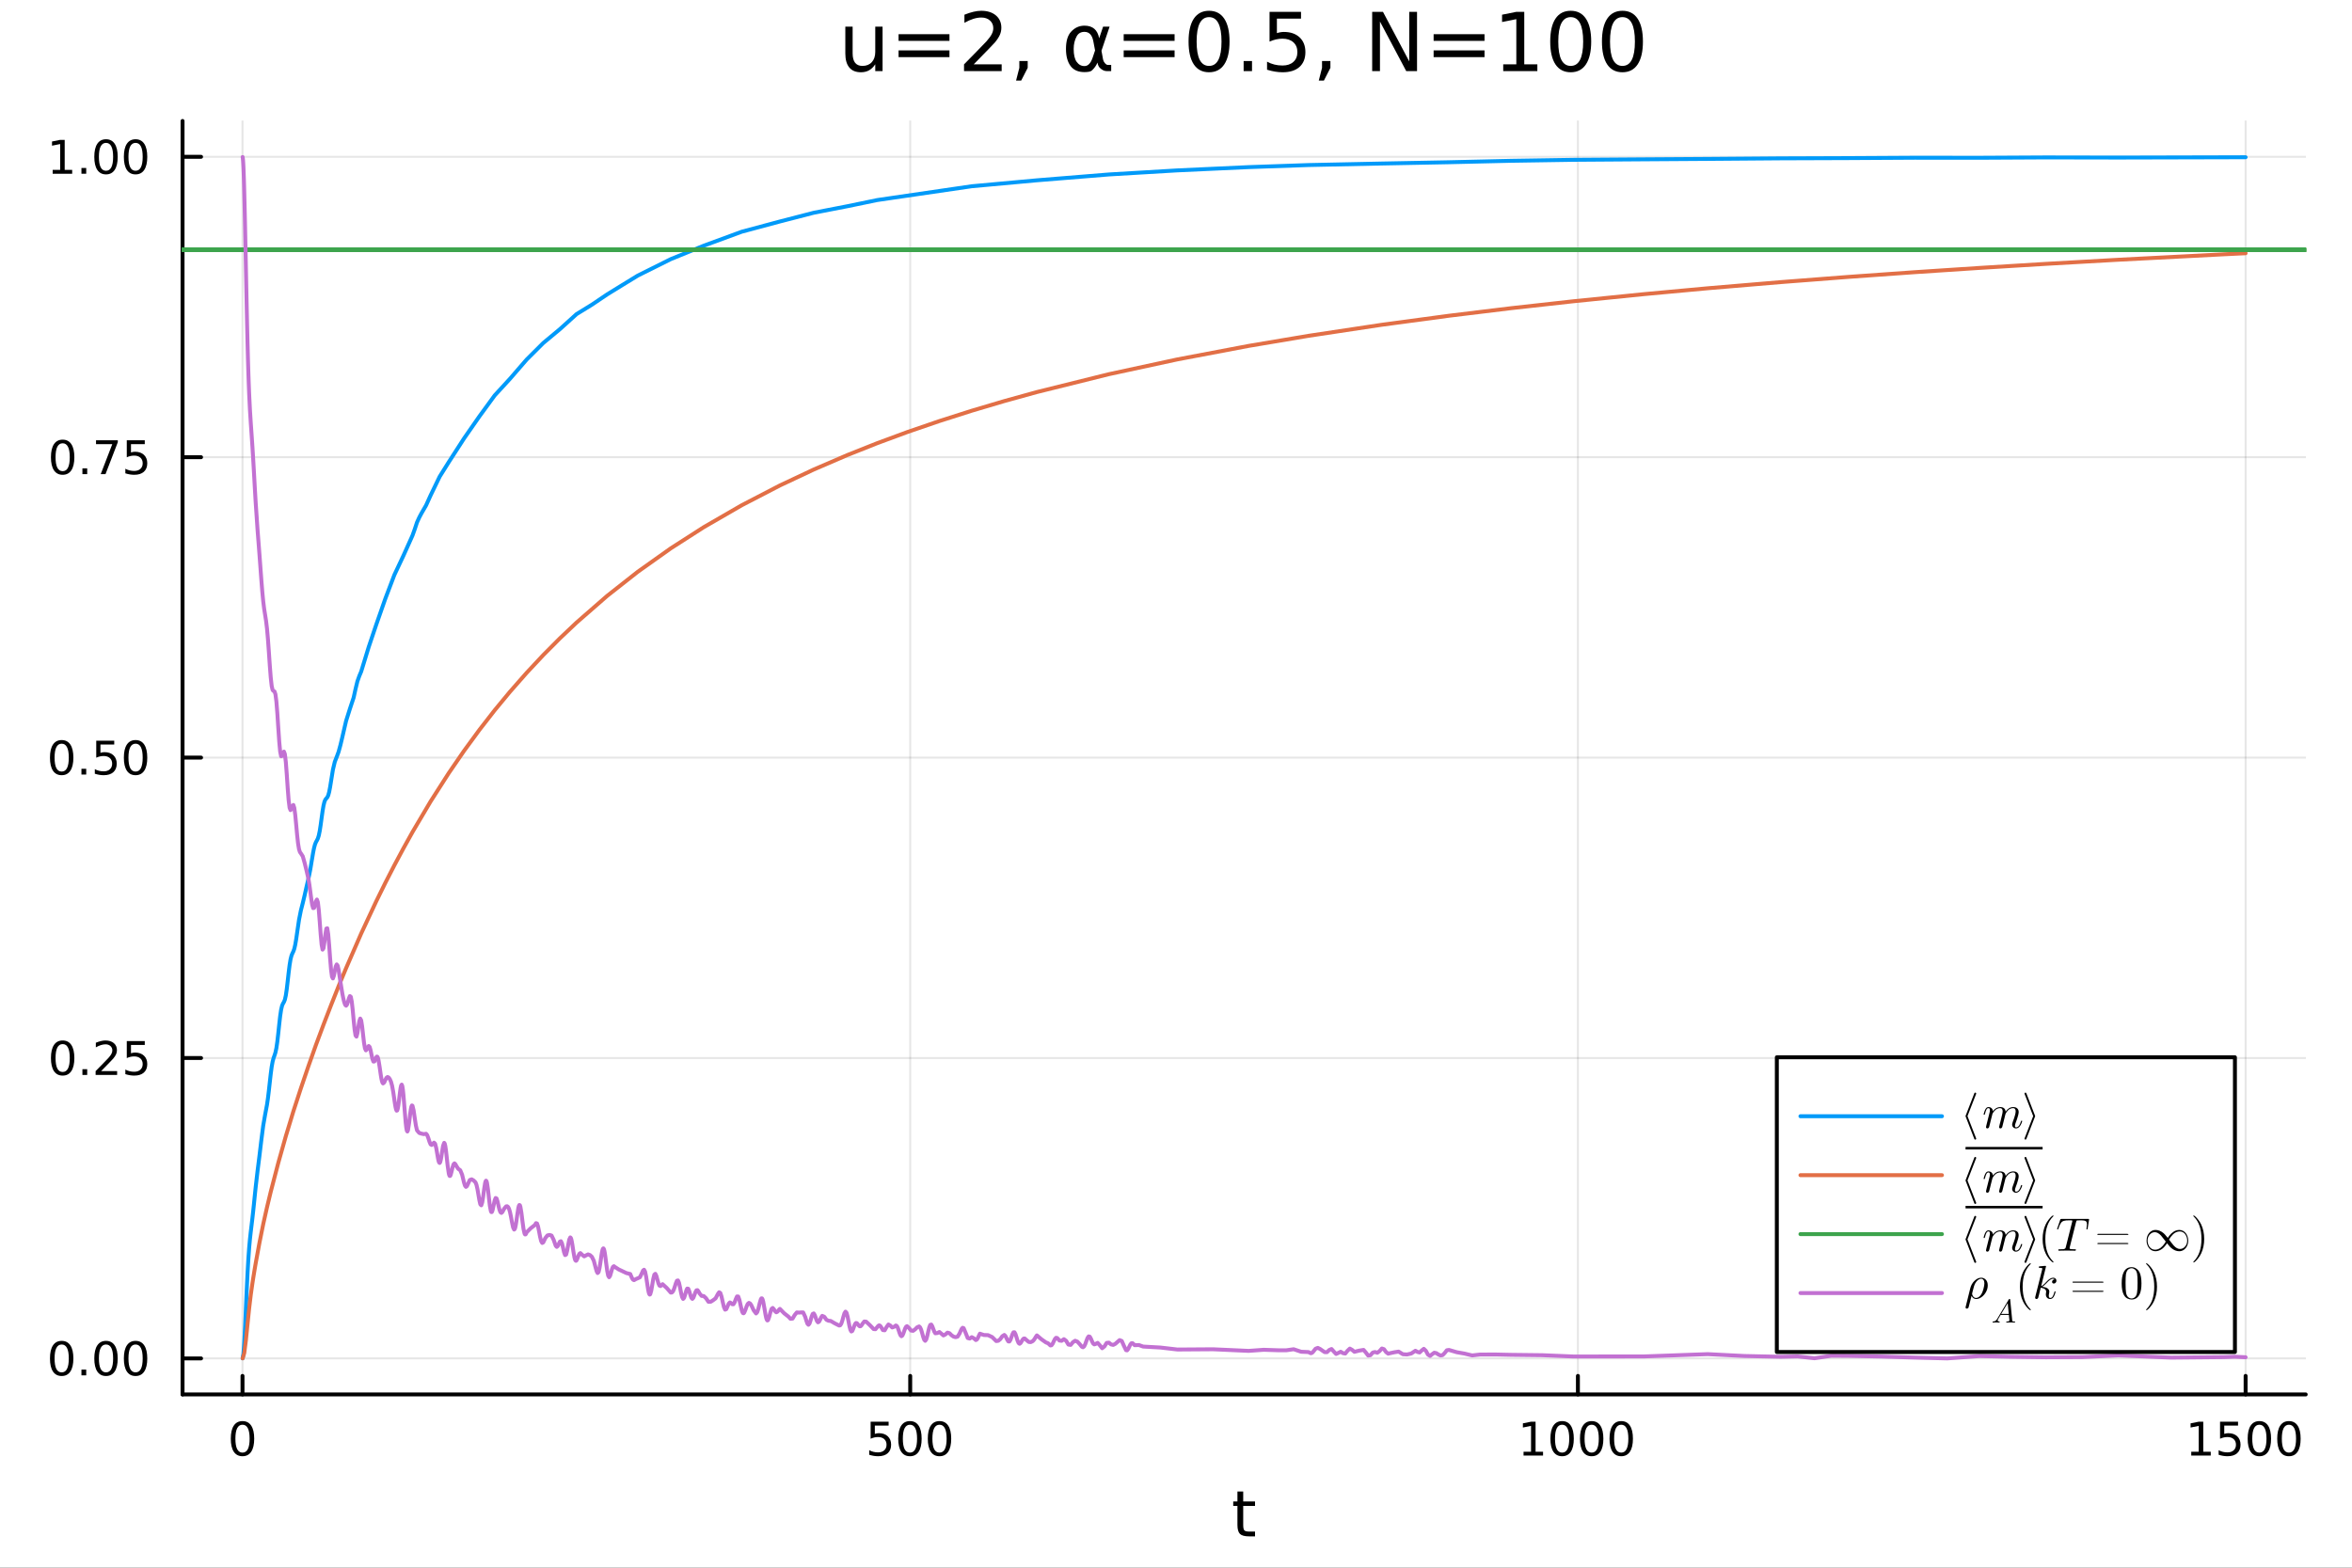 <?xml version="1.0" encoding="utf-8"?>
<svg xmlns="http://www.w3.org/2000/svg" xmlns:xlink="http://www.w3.org/1999/xlink" width="600" height="400" viewBox="0 0 2400 1600">
<rect x="0" y="0" width="2400" height="1600" fill="#333333" stroke="none"/>
<defs>
  <clipPath id="clip550">
    <rect x="0" y="0" width="2400" height="1600"/>
  </clipPath>
</defs>
<path clip-path="url(#clip550)" d="M0 1600 L2400 1600 L2400 0 L0 0  Z" fill="#ffffff" fill-rule="evenodd" fill-opacity="1"/>
<defs>
  <clipPath id="clip551">
    <rect x="480" y="0" width="1681" height="1600"/>
  </clipPath>
</defs>
<defs>
  <clipPath id="clip552">
    <rect x="186" y="123" width="2167" height="1301"/>
  </clipPath>
</defs>
<path clip-path="url(#clip550)" d="M186.274 1423.18 L2352.76 1423.18 L2352.76 123.472 L186.274 123.472  Z" fill="#ffffff" fill-rule="evenodd" fill-opacity="1"/>
<polyline clip-path="url(#clip552)" style="stroke:#000000; stroke-linecap:round; stroke-linejoin:round; stroke-width:2; stroke-opacity:0.1; fill:none" points="247.453,1423.18 247.453,123.472 "/>
<polyline clip-path="url(#clip552)" style="stroke:#000000; stroke-linecap:round; stroke-linejoin:round; stroke-width:2; stroke-opacity:0.1; fill:none" points="928.782,1423.18 928.782,123.472 "/>
<polyline clip-path="url(#clip552)" style="stroke:#000000; stroke-linecap:round; stroke-linejoin:round; stroke-width:2; stroke-opacity:0.1; fill:none" points="1610.11,1423.18 1610.11,123.472 "/>
<polyline clip-path="url(#clip552)" style="stroke:#000000; stroke-linecap:round; stroke-linejoin:round; stroke-width:2; stroke-opacity:0.1; fill:none" points="2291.44,1423.18 2291.44,123.472 "/>
<polyline clip-path="url(#clip550)" style="stroke:#000000; stroke-linecap:round; stroke-linejoin:round; stroke-width:4; stroke-opacity:1; fill:none" points="186.274,1423.18 2352.76,1423.18 "/>
<polyline clip-path="url(#clip550)" style="stroke:#000000; stroke-linecap:round; stroke-linejoin:round; stroke-width:4; stroke-opacity:1; fill:none" points="247.453,1423.18 247.453,1404.28 "/>
<polyline clip-path="url(#clip550)" style="stroke:#000000; stroke-linecap:round; stroke-linejoin:round; stroke-width:4; stroke-opacity:1; fill:none" points="928.782,1423.18 928.782,1404.28 "/>
<polyline clip-path="url(#clip550)" style="stroke:#000000; stroke-linecap:round; stroke-linejoin:round; stroke-width:4; stroke-opacity:1; fill:none" points="1610.11,1423.18 1610.11,1404.28 "/>
<polyline clip-path="url(#clip550)" style="stroke:#000000; stroke-linecap:round; stroke-linejoin:round; stroke-width:4; stroke-opacity:1; fill:none" points="2291.44,1423.18 2291.44,1404.28 "/>
<path clip-path="url(#clip550)" d="M247.453 1454.1 Q243.842 1454.1 242.013 1457.66 Q240.208 1461.2 240.208 1468.33 Q240.208 1475.44 242.013 1479.01 Q243.842 1482.55 247.453 1482.55 Q251.088 1482.55 252.893 1479.01 Q254.722 1475.44 254.722 1468.33 Q254.722 1461.2 252.893 1457.66 Q251.088 1454.1 247.453 1454.1 M247.453 1450.39 Q253.263 1450.39 256.319 1455 Q259.398 1459.58 259.398 1468.33 Q259.398 1477.06 256.319 1481.67 Q253.263 1486.25 247.453 1486.25 Q241.643 1486.25 238.564 1481.67 Q235.509 1477.06 235.509 1468.33 Q235.509 1459.58 238.564 1455 Q241.643 1450.39 247.453 1450.39 Z" fill="#000000" fill-rule="evenodd" fill-opacity="1" /><path clip-path="url(#clip550)" d="M888.401 1451.02 L906.757 1451.02 L906.757 1454.96 L892.683 1454.96 L892.683 1463.43 Q893.701 1463.08 894.72 1462.92 Q895.738 1462.73 896.757 1462.73 Q902.544 1462.73 905.924 1465.9 Q909.303 1469.08 909.303 1474.49 Q909.303 1480.07 905.831 1483.17 Q902.359 1486.25 896.039 1486.25 Q893.864 1486.25 891.595 1485.88 Q889.35 1485.51 886.942 1484.77 L886.942 1480.07 Q889.026 1481.2 891.248 1481.76 Q893.47 1482.32 895.947 1482.32 Q899.951 1482.32 902.289 1480.21 Q904.627 1478.1 904.627 1474.49 Q904.627 1470.88 902.289 1468.77 Q899.951 1466.67 895.947 1466.67 Q894.072 1466.67 892.197 1467.08 Q890.345 1467.5 888.401 1468.38 L888.401 1451.02 Z" fill="#000000" fill-rule="evenodd" fill-opacity="1" /><path clip-path="url(#clip550)" d="M928.516 1454.1 Q924.905 1454.1 923.076 1457.66 Q921.271 1461.2 921.271 1468.33 Q921.271 1475.44 923.076 1479.01 Q924.905 1482.55 928.516 1482.55 Q932.15 1482.55 933.956 1479.01 Q935.785 1475.44 935.785 1468.33 Q935.785 1461.2 933.956 1457.66 Q932.15 1454.1 928.516 1454.1 M928.516 1450.39 Q934.326 1450.39 937.382 1455 Q940.46 1459.58 940.46 1468.33 Q940.46 1477.06 937.382 1481.67 Q934.326 1486.25 928.516 1486.25 Q922.706 1486.25 919.627 1481.67 Q916.572 1477.06 916.572 1468.33 Q916.572 1459.58 919.627 1455 Q922.706 1450.39 928.516 1450.39 Z" fill="#000000" fill-rule="evenodd" fill-opacity="1" /><path clip-path="url(#clip550)" d="M958.678 1454.1 Q955.067 1454.1 953.238 1457.66 Q951.433 1461.2 951.433 1468.33 Q951.433 1475.44 953.238 1479.01 Q955.067 1482.55 958.678 1482.55 Q962.312 1482.55 964.118 1479.01 Q965.946 1475.44 965.946 1468.33 Q965.946 1461.2 964.118 1457.66 Q962.312 1454.1 958.678 1454.1 M958.678 1450.39 Q964.488 1450.39 967.544 1455 Q970.622 1459.58 970.622 1468.33 Q970.622 1477.06 967.544 1481.67 Q964.488 1486.25 958.678 1486.25 Q952.868 1486.25 949.789 1481.67 Q946.734 1477.06 946.734 1468.33 Q946.734 1459.58 949.789 1455 Q952.868 1450.39 958.678 1450.39 Z" fill="#000000" fill-rule="evenodd" fill-opacity="1" /><path clip-path="url(#clip550)" d="M1554.64 1481.64 L1562.28 1481.64 L1562.28 1455.28 L1553.97 1456.95 L1553.97 1452.69 L1562.23 1451.02 L1566.91 1451.02 L1566.91 1481.64 L1574.54 1481.64 L1574.54 1485.58 L1554.64 1485.58 L1554.64 1481.64 Z" fill="#000000" fill-rule="evenodd" fill-opacity="1" /><path clip-path="url(#clip550)" d="M1593.99 1454.1 Q1590.38 1454.1 1588.55 1457.66 Q1586.74 1461.2 1586.74 1468.33 Q1586.74 1475.44 1588.55 1479.01 Q1590.38 1482.55 1593.99 1482.55 Q1597.62 1482.55 1599.43 1479.01 Q1601.26 1475.44 1601.26 1468.33 Q1601.26 1461.2 1599.43 1457.66 Q1597.62 1454.1 1593.99 1454.1 M1593.99 1450.39 Q1599.8 1450.39 1602.85 1455 Q1605.93 1459.58 1605.93 1468.33 Q1605.93 1477.06 1602.85 1481.67 Q1599.8 1486.25 1593.99 1486.25 Q1588.18 1486.25 1585.1 1481.67 Q1582.04 1477.06 1582.04 1468.33 Q1582.04 1459.58 1585.1 1455 Q1588.18 1450.39 1593.99 1450.39 Z" fill="#000000" fill-rule="evenodd" fill-opacity="1" /><path clip-path="url(#clip550)" d="M1624.15 1454.1 Q1620.54 1454.1 1618.71 1457.66 Q1616.91 1461.2 1616.91 1468.33 Q1616.91 1475.44 1618.71 1479.01 Q1620.54 1482.55 1624.15 1482.55 Q1627.78 1482.55 1629.59 1479.01 Q1631.42 1475.44 1631.42 1468.33 Q1631.42 1461.2 1629.59 1457.66 Q1627.78 1454.1 1624.15 1454.1 M1624.15 1450.39 Q1629.96 1450.39 1633.02 1455 Q1636.09 1459.58 1636.09 1468.33 Q1636.09 1477.06 1633.02 1481.67 Q1629.96 1486.25 1624.15 1486.25 Q1618.34 1486.25 1615.26 1481.67 Q1612.21 1477.06 1612.21 1468.33 Q1612.21 1459.58 1615.26 1455 Q1618.34 1450.39 1624.15 1450.39 Z" fill="#000000" fill-rule="evenodd" fill-opacity="1" /><path clip-path="url(#clip550)" d="M1654.31 1454.1 Q1650.7 1454.1 1648.87 1457.66 Q1647.07 1461.2 1647.07 1468.33 Q1647.07 1475.44 1648.87 1479.01 Q1650.7 1482.55 1654.31 1482.55 Q1657.95 1482.55 1659.75 1479.01 Q1661.58 1475.44 1661.58 1468.33 Q1661.58 1461.2 1659.75 1457.66 Q1657.95 1454.1 1654.31 1454.1 M1654.31 1450.39 Q1660.12 1450.39 1663.18 1455 Q1666.26 1459.58 1666.26 1468.33 Q1666.26 1477.06 1663.18 1481.67 Q1660.12 1486.25 1654.31 1486.25 Q1648.5 1486.25 1645.42 1481.67 Q1642.37 1477.06 1642.37 1468.33 Q1642.37 1459.58 1645.42 1455 Q1648.5 1450.39 1654.31 1450.39 Z" fill="#000000" fill-rule="evenodd" fill-opacity="1" /><path clip-path="url(#clip550)" d="M2235.97 1481.64 L2243.6 1481.64 L2243.6 1455.28 L2235.29 1456.95 L2235.29 1452.69 L2243.56 1451.02 L2248.23 1451.02 L2248.23 1481.64 L2255.87 1481.64 L2255.87 1485.58 L2235.97 1485.58 L2235.97 1481.64 Z" fill="#000000" fill-rule="evenodd" fill-opacity="1" /><path clip-path="url(#clip550)" d="M2265.36 1451.02 L2283.72 1451.02 L2283.72 1454.96 L2269.65 1454.96 L2269.65 1463.43 Q2270.67 1463.08 2271.68 1462.92 Q2272.7 1462.73 2273.72 1462.73 Q2279.51 1462.73 2282.89 1465.9 Q2286.27 1469.08 2286.27 1474.49 Q2286.27 1480.07 2282.79 1483.17 Q2279.32 1486.25 2273 1486.25 Q2270.83 1486.25 2268.56 1485.88 Q2266.31 1485.51 2263.91 1484.77 L2263.91 1480.07 Q2265.99 1481.2 2268.21 1481.76 Q2270.43 1482.32 2272.91 1482.32 Q2276.91 1482.32 2279.25 1480.21 Q2281.59 1478.1 2281.59 1474.49 Q2281.59 1470.88 2279.25 1468.77 Q2276.91 1466.67 2272.91 1466.67 Q2271.04 1466.67 2269.16 1467.08 Q2267.31 1467.5 2265.36 1468.38 L2265.36 1451.02 Z" fill="#000000" fill-rule="evenodd" fill-opacity="1" /><path clip-path="url(#clip550)" d="M2305.48 1454.1 Q2301.87 1454.1 2300.04 1457.66 Q2298.23 1461.2 2298.23 1468.33 Q2298.23 1475.44 2300.04 1479.01 Q2301.87 1482.55 2305.48 1482.55 Q2309.11 1482.55 2310.92 1479.01 Q2312.75 1475.44 2312.75 1468.33 Q2312.75 1461.2 2310.92 1457.66 Q2309.11 1454.1 2305.48 1454.1 M2305.48 1450.39 Q2311.29 1450.39 2314.35 1455 Q2317.42 1459.58 2317.42 1468.33 Q2317.42 1477.06 2314.35 1481.67 Q2311.29 1486.25 2305.48 1486.25 Q2299.67 1486.25 2296.59 1481.67 Q2293.54 1477.06 2293.54 1468.33 Q2293.54 1459.58 2296.59 1455 Q2299.67 1450.39 2305.48 1450.39 Z" fill="#000000" fill-rule="evenodd" fill-opacity="1" /><path clip-path="url(#clip550)" d="M2335.64 1454.1 Q2332.03 1454.1 2330.2 1457.66 Q2328.4 1461.2 2328.4 1468.33 Q2328.4 1475.44 2330.2 1479.01 Q2332.03 1482.55 2335.64 1482.55 Q2339.28 1482.55 2341.08 1479.01 Q2342.91 1475.44 2342.91 1468.33 Q2342.91 1461.2 2341.08 1457.66 Q2339.28 1454.1 2335.64 1454.1 M2335.64 1450.39 Q2341.45 1450.39 2344.51 1455 Q2347.59 1459.58 2347.59 1468.33 Q2347.59 1477.06 2344.51 1481.67 Q2341.45 1486.25 2335.64 1486.25 Q2329.83 1486.25 2326.75 1481.67 Q2323.7 1477.06 2323.7 1468.33 Q2323.7 1459.58 2326.75 1455 Q2329.83 1450.39 2335.64 1450.39 Z" fill="#000000" fill-rule="evenodd" fill-opacity="1" /><path clip-path="url(#clip550)" d="M1268.58 1522.27 L1268.58 1532.4 L1280.64 1532.4 L1280.64 1536.95 L1268.58 1536.95 L1268.58 1556.3 Q1268.58 1560.66 1269.75 1561.9 Q1270.96 1563.14 1274.62 1563.14 L1280.64 1563.14 L1280.64 1568.04 L1274.62 1568.04 Q1267.84 1568.04 1265.27 1565.53 Q1262.69 1562.98 1262.69 1556.3 L1262.69 1536.95 L1258.39 1536.95 L1258.39 1532.4 L1262.69 1532.4 L1262.69 1522.27 L1268.58 1522.27 Z" fill="#000000" fill-rule="evenodd" fill-opacity="1" /><polyline clip-path="url(#clip552)" style="stroke:#000000; stroke-linecap:round; stroke-linejoin:round; stroke-width:2; stroke-opacity:0.1; fill:none" points="186.274,1386.42 2352.76,1386.42 "/>
<polyline clip-path="url(#clip552)" style="stroke:#000000; stroke-linecap:round; stroke-linejoin:round; stroke-width:2; stroke-opacity:0.1; fill:none" points="186.274,1079.82 2352.76,1079.82 "/>
<polyline clip-path="url(#clip552)" style="stroke:#000000; stroke-linecap:round; stroke-linejoin:round; stroke-width:2; stroke-opacity:0.1; fill:none" points="186.274,773.226 2352.76,773.226 "/>
<polyline clip-path="url(#clip552)" style="stroke:#000000; stroke-linecap:round; stroke-linejoin:round; stroke-width:2; stroke-opacity:0.1; fill:none" points="186.274,466.631 2352.76,466.631 "/>
<polyline clip-path="url(#clip552)" style="stroke:#000000; stroke-linecap:round; stroke-linejoin:round; stroke-width:2; stroke-opacity:0.1; fill:none" points="186.274,160.036 2352.76,160.036 "/>
<polyline clip-path="url(#clip550)" style="stroke:#000000; stroke-linecap:round; stroke-linejoin:round; stroke-width:4; stroke-opacity:1; fill:none" points="186.274,1423.18 186.274,123.472 "/>
<polyline clip-path="url(#clip550)" style="stroke:#000000; stroke-linecap:round; stroke-linejoin:round; stroke-width:4; stroke-opacity:1; fill:none" points="186.274,1386.42 205.172,1386.42 "/>
<polyline clip-path="url(#clip550)" style="stroke:#000000; stroke-linecap:round; stroke-linejoin:round; stroke-width:4; stroke-opacity:1; fill:none" points="186.274,1079.82 205.172,1079.82 "/>
<polyline clip-path="url(#clip550)" style="stroke:#000000; stroke-linecap:round; stroke-linejoin:round; stroke-width:4; stroke-opacity:1; fill:none" points="186.274,773.226 205.172,773.226 "/>
<polyline clip-path="url(#clip550)" style="stroke:#000000; stroke-linecap:round; stroke-linejoin:round; stroke-width:4; stroke-opacity:1; fill:none" points="186.274,466.631 205.172,466.631 "/>
<polyline clip-path="url(#clip550)" style="stroke:#000000; stroke-linecap:round; stroke-linejoin:round; stroke-width:4; stroke-opacity:1; fill:none" points="186.274,160.036 205.172,160.036 "/>
<path clip-path="url(#clip550)" d="M62.937 1372.22 Q59.325 1372.22 57.497 1375.78 Q55.691 1379.32 55.691 1386.45 Q55.691 1393.56 57.497 1397.12 Q59.325 1400.66 62.937 1400.66 Q66.571 1400.66 68.376 1397.12 Q70.205 1393.56 70.205 1386.45 Q70.205 1379.32 68.376 1375.78 Q66.571 1372.22 62.937 1372.22 M62.937 1368.51 Q68.747 1368.51 71.802 1373.12 Q74.881 1377.7 74.881 1386.45 Q74.881 1395.18 71.802 1399.79 Q68.747 1404.37 62.937 1404.37 Q57.126 1404.37 54.048 1399.79 Q50.992 1395.18 50.992 1386.45 Q50.992 1377.7 54.048 1373.12 Q57.126 1368.51 62.937 1368.51 Z" fill="#000000" fill-rule="evenodd" fill-opacity="1" /><path clip-path="url(#clip550)" d="M83.098 1397.82 L87.983 1397.82 L87.983 1403.7 L83.098 1403.7 L83.098 1397.82 Z" fill="#000000" fill-rule="evenodd" fill-opacity="1" /><path clip-path="url(#clip550)" d="M108.168 1372.22 Q104.557 1372.22 102.728 1375.78 Q100.922 1379.32 100.922 1386.45 Q100.922 1393.56 102.728 1397.12 Q104.557 1400.66 108.168 1400.66 Q111.802 1400.66 113.608 1397.12 Q115.436 1393.56 115.436 1386.45 Q115.436 1379.32 113.608 1375.78 Q111.802 1372.22 108.168 1372.22 M108.168 1368.51 Q113.978 1368.51 117.033 1373.12 Q120.112 1377.7 120.112 1386.45 Q120.112 1395.18 117.033 1399.79 Q113.978 1404.37 108.168 1404.37 Q102.358 1404.37 99.279 1399.79 Q96.223 1395.18 96.223 1386.45 Q96.223 1377.7 99.279 1373.12 Q102.358 1368.51 108.168 1368.51 Z" fill="#000000" fill-rule="evenodd" fill-opacity="1" /><path clip-path="url(#clip550)" d="M138.33 1372.22 Q134.719 1372.22 132.89 1375.78 Q131.084 1379.32 131.084 1386.45 Q131.084 1393.56 132.89 1397.12 Q134.719 1400.66 138.33 1400.66 Q141.964 1400.66 143.769 1397.12 Q145.598 1393.56 145.598 1386.45 Q145.598 1379.32 143.769 1375.78 Q141.964 1372.22 138.33 1372.22 M138.33 1368.51 Q144.14 1368.51 147.195 1373.12 Q150.274 1377.7 150.274 1386.45 Q150.274 1395.18 147.195 1399.79 Q144.14 1404.37 138.33 1404.37 Q132.519 1404.37 129.441 1399.79 Q126.385 1395.18 126.385 1386.45 Q126.385 1377.7 129.441 1373.12 Q132.519 1368.51 138.33 1368.51 Z" fill="#000000" fill-rule="evenodd" fill-opacity="1" /><path clip-path="url(#clip550)" d="M63.932 1065.62 Q60.321 1065.62 58.492 1069.19 Q56.687 1072.73 56.687 1079.86 Q56.687 1086.96 58.492 1090.53 Q60.321 1094.07 63.932 1094.07 Q67.566 1094.07 69.372 1090.53 Q71.2 1086.96 71.2 1079.86 Q71.2 1072.73 69.372 1069.19 Q67.566 1065.62 63.932 1065.62 M63.932 1061.92 Q69.742 1061.92 72.798 1066.52 Q75.876 1071.11 75.876 1079.86 Q75.876 1088.58 72.798 1093.19 Q69.742 1097.77 63.932 1097.77 Q58.122 1097.77 55.043 1093.19 Q51.987 1088.58 51.987 1079.86 Q51.987 1071.11 55.043 1066.52 Q58.122 1061.92 63.932 1061.92 Z" fill="#000000" fill-rule="evenodd" fill-opacity="1" /><path clip-path="url(#clip550)" d="M84.094 1091.22 L88.978 1091.22 L88.978 1097.1 L84.094 1097.1 L84.094 1091.22 Z" fill="#000000" fill-rule="evenodd" fill-opacity="1" /><path clip-path="url(#clip550)" d="M103.191 1093.17 L119.51 1093.17 L119.51 1097.1 L97.566 1097.1 L97.566 1093.17 Q100.228 1090.41 104.811 1085.78 Q109.418 1081.13 110.598 1079.79 Q112.844 1077.26 113.723 1075.53 Q114.626 1073.77 114.626 1072.08 Q114.626 1069.32 112.682 1067.59 Q110.76 1065.85 107.658 1065.85 Q105.459 1065.85 103.006 1066.62 Q100.575 1067.38 97.797 1068.93 L97.797 1064.21 Q100.621 1063.07 103.075 1062.5 Q105.529 1061.92 107.566 1061.92 Q112.936 1061.92 116.131 1064.6 Q119.325 1067.29 119.325 1071.78 Q119.325 1073.91 118.515 1075.83 Q117.728 1077.73 115.621 1080.32 Q115.043 1080.99 111.941 1084.21 Q108.839 1087.4 103.191 1093.17 Z" fill="#000000" fill-rule="evenodd" fill-opacity="1" /><path clip-path="url(#clip550)" d="M129.371 1062.54 L147.728 1062.54 L147.728 1066.48 L133.654 1066.48 L133.654 1074.95 Q134.672 1074.6 135.691 1074.44 Q136.709 1074.25 137.728 1074.25 Q143.515 1074.25 146.894 1077.43 Q150.274 1080.6 150.274 1086.01 Q150.274 1091.59 146.802 1094.69 Q143.33 1097.77 137.01 1097.77 Q134.834 1097.77 132.566 1097.4 Q130.32 1097.03 127.913 1096.29 L127.913 1091.59 Q129.996 1092.73 132.219 1093.28 Q134.441 1093.84 136.918 1093.84 Q140.922 1093.84 143.26 1091.73 Q145.598 1089.62 145.598 1086.01 Q145.598 1082.4 143.26 1080.3 Q140.922 1078.19 136.918 1078.19 Q135.043 1078.19 133.168 1078.61 Q131.316 1079.02 129.371 1079.9 L129.371 1062.54 Z" fill="#000000" fill-rule="evenodd" fill-opacity="1" /><path clip-path="url(#clip550)" d="M62.937 759.025 Q59.325 759.025 57.497 762.59 Q55.691 766.131 55.691 773.261 Q55.691 780.368 57.497 783.932 Q59.325 787.474 62.937 787.474 Q66.571 787.474 68.376 783.932 Q70.205 780.368 70.205 773.261 Q70.205 766.131 68.376 762.59 Q66.571 759.025 62.937 759.025 M62.937 755.321 Q68.747 755.321 71.802 759.928 Q74.881 764.511 74.881 773.261 Q74.881 781.988 71.802 786.594 Q68.747 791.178 62.937 791.178 Q57.126 791.178 54.048 786.594 Q50.992 781.988 50.992 773.261 Q50.992 764.511 54.048 759.928 Q57.126 755.321 62.937 755.321 Z" fill="#000000" fill-rule="evenodd" fill-opacity="1" /><path clip-path="url(#clip550)" d="M83.098 784.627 L87.983 784.627 L87.983 790.506 L83.098 790.506 L83.098 784.627 Z" fill="#000000" fill-rule="evenodd" fill-opacity="1" /><path clip-path="url(#clip550)" d="M98.214 755.946 L116.57 755.946 L116.57 759.882 L102.496 759.882 L102.496 768.354 Q103.515 768.006 104.534 767.844 Q105.552 767.659 106.571 767.659 Q112.358 767.659 115.737 770.831 Q119.117 774.002 119.117 779.418 Q119.117 784.997 115.645 788.099 Q112.172 791.178 105.853 791.178 Q103.677 791.178 101.409 790.807 Q99.163 790.437 96.756 789.696 L96.756 784.997 Q98.839 786.131 101.061 786.687 Q103.284 787.242 105.76 787.242 Q109.765 787.242 112.103 785.136 Q114.441 783.03 114.441 779.418 Q114.441 775.807 112.103 773.701 Q109.765 771.594 105.76 771.594 Q103.885 771.594 102.01 772.011 Q100.159 772.428 98.214 773.307 L98.214 755.946 Z" fill="#000000" fill-rule="evenodd" fill-opacity="1" /><path clip-path="url(#clip550)" d="M138.33 759.025 Q134.719 759.025 132.89 762.59 Q131.084 766.131 131.084 773.261 Q131.084 780.368 132.89 783.932 Q134.719 787.474 138.33 787.474 Q141.964 787.474 143.769 783.932 Q145.598 780.368 145.598 773.261 Q145.598 766.131 143.769 762.59 Q141.964 759.025 138.33 759.025 M138.33 755.321 Q144.14 755.321 147.195 759.928 Q150.274 764.511 150.274 773.261 Q150.274 781.988 147.195 786.594 Q144.14 791.178 138.33 791.178 Q132.519 791.178 129.441 786.594 Q126.385 781.988 126.385 773.261 Q126.385 764.511 129.441 759.928 Q132.519 755.321 138.33 755.321 Z" fill="#000000" fill-rule="evenodd" fill-opacity="1" /><path clip-path="url(#clip550)" d="M63.932 452.43 Q60.321 452.43 58.492 455.994 Q56.687 459.536 56.687 466.666 Q56.687 473.772 58.492 477.337 Q60.321 480.879 63.932 480.879 Q67.566 480.879 69.372 477.337 Q71.2 473.772 71.2 466.666 Q71.2 459.536 69.372 455.994 Q67.566 452.43 63.932 452.43 M63.932 448.726 Q69.742 448.726 72.798 453.332 Q75.876 457.916 75.876 466.666 Q75.876 475.393 72.798 479.999 Q69.742 484.582 63.932 484.582 Q58.122 484.582 55.043 479.999 Q51.987 475.393 51.987 466.666 Q51.987 457.916 55.043 453.332 Q58.122 448.726 63.932 448.726 Z" fill="#000000" fill-rule="evenodd" fill-opacity="1" /><path clip-path="url(#clip550)" d="M84.094 478.031 L88.978 478.031 L88.978 483.911 L84.094 483.911 L84.094 478.031 Z" fill="#000000" fill-rule="evenodd" fill-opacity="1" /><path clip-path="url(#clip550)" d="M97.983 449.351 L120.205 449.351 L120.205 451.342 L107.658 483.911 L102.774 483.911 L114.58 453.286 L97.983 453.286 L97.983 449.351 Z" fill="#000000" fill-rule="evenodd" fill-opacity="1" /><path clip-path="url(#clip550)" d="M129.371 449.351 L147.728 449.351 L147.728 453.286 L133.654 453.286 L133.654 461.758 Q134.672 461.411 135.691 461.249 Q136.709 461.064 137.728 461.064 Q143.515 461.064 146.894 464.235 Q150.274 467.406 150.274 472.823 Q150.274 478.402 146.802 481.504 Q143.33 484.582 137.01 484.582 Q134.834 484.582 132.566 484.212 Q130.32 483.842 127.913 483.101 L127.913 478.402 Q129.996 479.536 132.219 480.092 Q134.441 480.647 136.918 480.647 Q140.922 480.647 143.26 478.541 Q145.598 476.434 145.598 472.823 Q145.598 469.212 143.26 467.106 Q140.922 464.999 136.918 464.999 Q135.043 464.999 133.168 465.416 Q131.316 465.832 129.371 466.712 L129.371 449.351 Z" fill="#000000" fill-rule="evenodd" fill-opacity="1" /><path clip-path="url(#clip550)" d="M53.747 173.38 L61.386 173.38 L61.386 147.015 L53.075 148.682 L53.075 144.422 L61.339 142.756 L66.015 142.756 L66.015 173.38 L73.654 173.38 L73.654 177.316 L53.747 177.316 L53.747 173.38 Z" fill="#000000" fill-rule="evenodd" fill-opacity="1" /><path clip-path="url(#clip550)" d="M83.098 171.436 L87.983 171.436 L87.983 177.316 L83.098 177.316 L83.098 171.436 Z" fill="#000000" fill-rule="evenodd" fill-opacity="1" /><path clip-path="url(#clip550)" d="M108.168 145.834 Q104.557 145.834 102.728 149.399 Q100.922 152.941 100.922 160.07 Q100.922 167.177 102.728 170.742 Q104.557 174.283 108.168 174.283 Q111.802 174.283 113.608 170.742 Q115.436 167.177 115.436 160.07 Q115.436 152.941 113.608 149.399 Q111.802 145.834 108.168 145.834 M108.168 142.131 Q113.978 142.131 117.033 146.737 Q120.112 151.32 120.112 160.07 Q120.112 168.797 117.033 173.404 Q113.978 177.987 108.168 177.987 Q102.358 177.987 99.279 173.404 Q96.223 168.797 96.223 160.07 Q96.223 151.32 99.279 146.737 Q102.358 142.131 108.168 142.131 Z" fill="#000000" fill-rule="evenodd" fill-opacity="1" /><path clip-path="url(#clip550)" d="M138.33 145.834 Q134.719 145.834 132.89 149.399 Q131.084 152.941 131.084 160.07 Q131.084 167.177 132.89 170.742 Q134.719 174.283 138.33 174.283 Q141.964 174.283 143.769 170.742 Q145.598 167.177 145.598 160.07 Q145.598 152.941 143.769 149.399 Q141.964 145.834 138.33 145.834 M138.33 142.131 Q144.14 142.131 147.195 146.737 Q150.274 151.32 150.274 160.07 Q150.274 168.797 147.195 173.404 Q144.14 177.987 138.33 177.987 Q132.519 177.987 129.441 173.404 Q126.385 168.797 126.385 160.07 Q126.385 151.32 129.441 146.737 Q132.519 142.131 138.33 142.131 Z" fill="#000000" fill-rule="evenodd" fill-opacity="1" /><path clip-path="url(#clip550)" d="M862.581 54.671 L862.581 27.206 L870.035 27.206 L870.035 54.387 Q870.035 60.828 872.547 64.069 Q875.058 67.269 880.081 67.269 Q886.117 67.269 889.601 63.421 Q893.125 59.573 893.125 52.929 L893.125 27.206 L900.579 27.206 L900.579 72.576 L893.125 72.576 L893.125 65.608 Q890.411 69.74 886.806 71.766 Q883.241 73.751 878.501 73.751 Q870.683 73.751 866.632 68.89 Q862.581 64.029 862.581 54.671 M881.337 26.112 L881.337 26.112 Z" fill="#000000" fill-rule="evenodd" fill-opacity="1" /><path clip-path="url(#clip550)" d="M916.904 34.903 L968.837 34.903 L968.837 41.708 L916.904 41.708 L916.904 34.903 M916.904 51.43 L968.837 51.43 L968.837 58.317 L916.904 58.317 L916.904 51.43 Z" fill="#000000" fill-rule="evenodd" fill-opacity="1" /><path clip-path="url(#clip550)" d="M993.547 65.689 L1022.11 65.689 L1022.11 72.576 L983.703 72.576 L983.703 65.689 Q988.362 60.869 996.383 52.767 Q1004.44 44.625 1006.51 42.275 Q1010.44 37.86 1011.98 34.822 Q1013.56 31.743 1013.56 28.786 Q1013.56 23.965 1010.16 20.927 Q1006.79 17.889 1001.37 17.889 Q997.517 17.889 993.223 19.226 Q988.97 20.562 984.108 23.276 L984.108 15.013 Q989.051 13.028 993.345 12.015 Q997.639 11.002 1001.2 11.002 Q1010.6 11.002 1016.19 15.701 Q1021.78 20.4 1021.78 28.259 Q1021.78 31.986 1020.36 35.348 Q1018.99 38.67 1015.3 43.207 Q1014.29 44.382 1008.86 50.013 Q1003.43 55.603 993.547 65.689 Z" fill="#000000" fill-rule="evenodd" fill-opacity="1" /><path clip-path="url(#clip550)" d="M1040.13 62.287 L1048.68 62.287 L1048.68 69.254 L1042.04 82.217 L1036.81 82.217 L1040.13 69.254 L1040.13 62.287 Z" fill="#000000" fill-rule="evenodd" fill-opacity="1" /><path clip-path="url(#clip550)" d="M1117.42 51.471 L1115.64 42.113 Q1113.82 32.513 1106.61 32.513 Q1101.18 32.513 1098.71 36.969 Q1095.59 42.559 1095.59 49.931 Q1095.59 58.843 1098.63 63.097 Q1101.71 67.431 1106.61 67.431 Q1112.04 67.431 1114.95 58.803 L1117.42 51.471 M1121.6 39.075 L1125.61 27.206 L1132.25 27.206 L1123.95 51.795 L1125.57 60.666 Q1125.93 62.651 1127.35 64.312 Q1129.01 66.257 1130.31 66.257 L1133.87 66.257 L1133.87 72.576 L1129.41 72.576 Q1125.61 72.576 1122.2 69.173 Q1120.54 67.472 1119.85 63.907 Q1117.99 68.404 1114.18 71.928 Q1112.4 73.589 1106.61 73.589 Q1097.09 73.589 1092.47 67.431 Q1087.73 61.071 1087.73 49.931 Q1087.73 38.022 1092.88 32.431 Q1098.59 26.193 1106.61 26.193 Q1119.21 26.193 1121.6 39.075 Z" fill="#000000" fill-rule="evenodd" fill-opacity="1" /><path clip-path="url(#clip550)" d="M1146.63 34.903 L1198.56 34.903 L1198.56 41.708 L1146.63 41.708 L1146.63 34.903 M1146.63 51.43 L1198.56 51.43 L1198.56 58.317 L1146.63 58.317 L1146.63 51.43 Z" fill="#000000" fill-rule="evenodd" fill-opacity="1" /><path clip-path="url(#clip550)" d="M1233.73 17.484 Q1227.41 17.484 1224.21 23.722 Q1221.05 29.92 1221.05 42.397 Q1221.05 54.833 1224.21 61.071 Q1227.41 67.269 1233.73 67.269 Q1240.09 67.269 1243.24 61.071 Q1246.45 54.833 1246.45 42.397 Q1246.45 29.92 1243.24 23.722 Q1240.09 17.484 1233.73 17.484 M1233.73 11.002 Q1243.89 11.002 1249.24 19.064 Q1254.63 27.084 1254.63 42.397 Q1254.63 57.669 1249.24 65.73 Q1243.89 73.751 1233.73 73.751 Q1223.56 73.751 1218.17 65.73 Q1212.82 57.669 1212.82 42.397 Q1212.82 27.084 1218.17 19.064 Q1223.56 11.002 1233.73 11.002 Z" fill="#000000" fill-rule="evenodd" fill-opacity="1" /><path clip-path="url(#clip550)" d="M1269.01 62.287 L1277.56 62.287 L1277.56 72.576 L1269.01 72.576 L1269.01 62.287 Z" fill="#000000" fill-rule="evenodd" fill-opacity="1" /><path clip-path="url(#clip550)" d="M1295.46 12.096 L1327.58 12.096 L1327.58 18.983 L1302.96 18.983 L1302.96 33.809 Q1304.74 33.201 1306.52 32.918 Q1308.3 32.594 1310.08 32.594 Q1320.21 32.594 1326.13 38.143 Q1332.04 43.693 1332.04 53.172 Q1332.04 62.935 1325.96 68.363 Q1319.89 73.751 1308.83 73.751 Q1305.02 73.751 1301.05 73.103 Q1297.12 72.454 1292.91 71.158 L1292.91 62.935 Q1296.55 64.92 1300.44 65.892 Q1304.33 66.864 1308.67 66.864 Q1315.68 66.864 1319.77 63.178 Q1323.86 59.492 1323.86 53.172 Q1323.86 46.853 1319.77 43.166 Q1315.68 39.48 1308.67 39.48 Q1305.39 39.48 1302.1 40.209 Q1298.86 40.938 1295.46 42.478 L1295.46 12.096 Z" fill="#000000" fill-rule="evenodd" fill-opacity="1" /><path clip-path="url(#clip550)" d="M1349.01 62.287 L1357.56 62.287 L1357.56 69.254 L1350.92 82.217 L1345.69 82.217 L1349.01 69.254 L1349.01 62.287 Z" fill="#000000" fill-rule="evenodd" fill-opacity="1" /><path clip-path="url(#clip550)" d="M1400.18 12.096 L1411.2 12.096 L1438.01 62.692 L1438.01 12.096 L1445.95 12.096 L1445.95 72.576 L1434.93 72.576 L1408.12 21.98 L1408.12 72.576 L1400.18 72.576 L1400.18 12.096 Z" fill="#000000" fill-rule="evenodd" fill-opacity="1" /><path clip-path="url(#clip550)" d="M1462.88 34.903 L1514.82 34.903 L1514.82 41.708 L1462.88 41.708 L1462.88 34.903 M1462.88 51.43 L1514.82 51.43 L1514.82 58.317 L1462.88 58.317 L1462.88 51.43 Z" fill="#000000" fill-rule="evenodd" fill-opacity="1" /><path clip-path="url(#clip550)" d="M1533.9 65.689 L1547.27 65.689 L1547.27 19.55 L1532.72 22.466 L1532.72 15.013 L1547.18 12.096 L1555.37 12.096 L1555.37 65.689 L1568.73 65.689 L1568.73 72.576 L1533.9 72.576 L1533.9 65.689 Z" fill="#000000" fill-rule="evenodd" fill-opacity="1" /><path clip-path="url(#clip550)" d="M1602.76 17.484 Q1596.44 17.484 1593.24 23.722 Q1590.08 29.92 1590.08 42.397 Q1590.08 54.833 1593.24 61.071 Q1596.44 67.269 1602.76 67.269 Q1609.12 67.269 1612.28 61.071 Q1615.48 54.833 1615.48 42.397 Q1615.48 29.92 1612.28 23.722 Q1609.12 17.484 1602.76 17.484 M1602.76 11.002 Q1612.93 11.002 1618.28 19.064 Q1623.67 27.084 1623.67 42.397 Q1623.67 57.669 1618.28 65.73 Q1612.93 73.751 1602.76 73.751 Q1592.59 73.751 1587.21 65.73 Q1581.86 57.669 1581.86 42.397 Q1581.86 27.084 1587.21 19.064 Q1592.59 11.002 1602.76 11.002 Z" fill="#000000" fill-rule="evenodd" fill-opacity="1" /><path clip-path="url(#clip550)" d="M1655.55 17.484 Q1649.23 17.484 1646.03 23.722 Q1642.87 29.92 1642.87 42.397 Q1642.87 54.833 1646.03 61.071 Q1649.23 67.269 1655.55 67.269 Q1661.91 67.269 1665.07 61.071 Q1668.27 54.833 1668.27 42.397 Q1668.27 29.92 1665.07 23.722 Q1661.91 17.484 1655.55 17.484 M1655.55 11.002 Q1665.71 11.002 1671.06 19.064 Q1676.45 27.084 1676.45 42.397 Q1676.45 57.669 1671.06 65.73 Q1665.71 73.751 1655.55 73.751 Q1645.38 73.751 1639.99 65.73 Q1634.64 57.669 1634.64 42.397 Q1634.64 27.084 1639.99 19.064 Q1645.38 11.002 1655.55 11.002 Z" fill="#000000" fill-rule="evenodd" fill-opacity="1" /><polyline clip-path="url(#clip552)" style="stroke:#009af9; stroke-linecap:round; stroke-linejoin:round; stroke-width:4; stroke-opacity:1; fill:none" points="247.59,1386.32 248.421,1381.55 249.253,1370.33 250.085,1354.32 250.916,1335.76 251.748,1316.92 252.579,1299.66 253.411,1285.11 254.243,1273.52 255.074,1264.44 255.906,1256.98 256.738,1250.16 257.569,1243.2 258.401,1235.73 259.233,1227.76 260.064,1219.6 260.896,1211.63 262.819,1195 264.741,1179.74 266.664,1163.72 268.586,1148.85 270.509,1137.78 272.431,1127.59 273.392,1121.03 274.353,1113.14 275.315,1104.46 276.276,1095.98 277.237,1088.75 278.198,1083.4 279.16,1079.82 280.121,1077.17 281.082,1074.16 282.043,1069.63 283.005,1062.99 283.966,1054.57 284.927,1045.44 285.888,1037.05 286.85,1030.58 287.811,1026.46 288.772,1024.23 289.733,1022.65 290.695,1020.26 291.656,1015.97 292.617,1009.44 293.578,1001.27 294.539,992.671 295.501,984.984 296.462,979.152 297.423,975.359 298.384,973.016 299.346,971.046 300.307,968.343 301.268,964.206 302.229,958.564 303.191,951.924 305.113,938.829 307.036,929.151 308.958,921.644 310.881,913.568 312.803,905.028 314.725,896.775 316.648,887.314 318.57,875.774 319.532,870.108 320.493,865.316 321.454,861.781 322.415,859.441 323.377,857.737 324.338,855.792 325.299,852.736 326.26,848.065 327.222,841.864 328.183,834.811 329.144,827.936 330.105,822.234 331.067,818.291 332.028,816.062 332.989,814.9 333.95,813.81 334.912,811.825 335.873,808.358 336.834,803.381 337.795,797.392 339.718,785.535 341.64,777.466 343.563,772.565 345.485,767.368 347.408,760.348 349.33,752.291 351.253,743.951 353.175,735.724 357.02,723.523 360.865,711.956 362.787,703.238 364.71,695.354 366.632,689.956 368.555,685.405 376.245,660.302 383.935,637.475 393.177,611.065 402.42,586.741 411.663,567.113 420.905,546.548 423.216,540.095 425.527,533.121 427.837,528.054 430.148,523.739 434.769,515.769 439.391,505.574 448.633,486.458 457.876,471.695 473.505,447.479 489.134,425.021 504.763,403.603 520.392,386.592 537.37,366.998 554.347,350.077 571.325,335.954 588.302,320.607 603.954,310.98 619.606,300.43 635.258,290.788 650.909,281.206 684.47,264.471 718.031,250.792 756.914,236.483 795.798,226.056 830.353,217.137 864.908,210.429 895.209,204.167 925.511,199.73 991.585,190.085 1058.05,184.016 1131.54,178.054 1201.46,173.897 1274.16,170.556 1335.36,168.444 1410.08,166.886 1478.52,165.573 1541.74,164.116 1605.77,163.119 1677.54,162.614 1742.57,162.192 1817.03,161.61 1885.97,161.365 1953.93,160.976 2019.92,161.03 2087.57,160.668 2161.69,160.805 2269.35,160.544 2291.44,160.477 "/>
<polyline clip-path="url(#clip552)" style="stroke:#e26f46; stroke-linecap:round; stroke-linejoin:round; stroke-width:4; stroke-opacity:1; fill:none" points="247.59,1386.38 249.253,1380.92 250.916,1367.94 252.579,1351.47 254.243,1335.34 255.906,1321.44 257.569,1309.71 258.401,1304.38 259.233,1299.25 260.064,1294.27 260.896,1289.4 264.741,1268.46 268.586,1249.44 272.431,1232.27 276.276,1216.32 283.966,1186.85 291.656,1159.6 299.346,1134.27 307.036,1110.66 314.725,1088.1 322.415,1066.39 330.105,1045.8 337.795,1025.9 345.485,1006.56 353.175,988.05 368.555,952.766 383.935,919.836 393.177,901.087 402.42,883.11 411.663,865.841 420.905,849.206 439.391,817.952 457.876,789.088 473.505,766.33 489.134,744.986 504.763,724.9 520.392,706.008 537.37,686.704 554.347,668.558 571.325,651.485 588.302,635.406 619.606,608.113 650.909,583.465 684.47,559.639 718.031,538.102 756.914,515.636 795.798,495.463 830.353,479.207 864.908,464.327 895.209,452.281 925.511,441.075 958.548,429.73 991.585,419.194 1024.82,409.331 1058.05,400.14 1131.54,381.898 1201.46,366.8 1274.16,353.021 1335.36,342.708 1410.08,331.453 1478.52,322.247 1541.74,314.553 1605.77,307.447 1677.54,300.199 1742.57,294.207 1817.03,287.931 1885.97,282.615 1953.93,277.781 2019.92,273.436 2087.57,269.298 2161.69,265.095 2269.35,259.532 2291.44,258.462 "/>
<polyline clip-path="url(#clip552)" style="stroke:#3da44d; stroke-linecap:round; stroke-linejoin:round; stroke-width:4; stroke-opacity:1; fill:none" points="-1980.21,255.029 4519.24,255.029 "/>
<polyline clip-path="url(#clip552)" style="stroke:#3da44d; stroke-linecap:round; stroke-linejoin:round; stroke-width:4; stroke-opacity:1; fill:none" points="-1980.21,255.029 4519.24,255.029 "/>
<polyline clip-path="url(#clip552)" style="stroke:#3da44d; stroke-linecap:round; stroke-linejoin:round; stroke-width:4; stroke-opacity:1; fill:none" points="-1980.21,255.029 4519.24,255.029 "/>
<polyline clip-path="url(#clip552)" style="stroke:#3da44d; stroke-linecap:round; stroke-linejoin:round; stroke-width:4; stroke-opacity:1; fill:none" points="-1980.21,255.029 4519.24,255.029 "/>
<polyline clip-path="url(#clip552)" style="stroke:#3da44d; stroke-linecap:round; stroke-linejoin:round; stroke-width:4; stroke-opacity:1; fill:none" points="-1980.21,255.029 4519.24,255.029 "/>
<polyline clip-path="url(#clip552)" style="stroke:#3da44d; stroke-linecap:round; stroke-linejoin:round; stroke-width:4; stroke-opacity:1; fill:none" points="-1980.21,255.029 4519.24,255.029 "/>
<polyline clip-path="url(#clip552)" style="stroke:#3da44d; stroke-linecap:round; stroke-linejoin:round; stroke-width:4; stroke-opacity:1; fill:none" points="-1980.21,255.029 4519.24,255.029 "/>
<polyline clip-path="url(#clip552)" style="stroke:#3da44d; stroke-linecap:round; stroke-linejoin:round; stroke-width:4; stroke-opacity:1; fill:none" points="-1980.21,255.029 4519.24,255.029 "/>
<polyline clip-path="url(#clip552)" style="stroke:#3da44d; stroke-linecap:round; stroke-linejoin:round; stroke-width:4; stroke-opacity:1; fill:none" points="-1980.21,255.029 4519.24,255.029 "/>
<polyline clip-path="url(#clip552)" style="stroke:#3da44d; stroke-linecap:round; stroke-linejoin:round; stroke-width:4; stroke-opacity:1; fill:none" points="-1980.21,255.029 4519.24,255.029 "/>
<polyline clip-path="url(#clip552)" style="stroke:#3da44d; stroke-linecap:round; stroke-linejoin:round; stroke-width:4; stroke-opacity:1; fill:none" points="-1980.21,255.029 4519.24,255.029 "/>
<polyline clip-path="url(#clip552)" style="stroke:#3da44d; stroke-linecap:round; stroke-linejoin:round; stroke-width:4; stroke-opacity:1; fill:none" points="-1980.21,255.029 4519.24,255.029 "/>
<polyline clip-path="url(#clip552)" style="stroke:#3da44d; stroke-linecap:round; stroke-linejoin:round; stroke-width:4; stroke-opacity:1; fill:none" points="-1980.21,255.029 4519.24,255.029 "/>
<polyline clip-path="url(#clip552)" style="stroke:#3da44d; stroke-linecap:round; stroke-linejoin:round; stroke-width:4; stroke-opacity:1; fill:none" points="-1980.21,255.029 4519.24,255.029 "/>
<polyline clip-path="url(#clip552)" style="stroke:#3da44d; stroke-linecap:round; stroke-linejoin:round; stroke-width:4; stroke-opacity:1; fill:none" points="-1980.21,255.029 4519.24,255.029 "/>
<polyline clip-path="url(#clip552)" style="stroke:#3da44d; stroke-linecap:round; stroke-linejoin:round; stroke-width:4; stroke-opacity:1; fill:none" points="-1980.21,255.029 4519.24,255.029 "/>
<polyline clip-path="url(#clip552)" style="stroke:#3da44d; stroke-linecap:round; stroke-linejoin:round; stroke-width:4; stroke-opacity:1; fill:none" points="-1980.21,255.029 4519.24,255.029 "/>
<polyline clip-path="url(#clip552)" style="stroke:#3da44d; stroke-linecap:round; stroke-linejoin:round; stroke-width:4; stroke-opacity:1; fill:none" points="-1980.21,255.029 4519.24,255.029 "/>
<polyline clip-path="url(#clip552)" style="stroke:#3da44d; stroke-linecap:round; stroke-linejoin:round; stroke-width:4; stroke-opacity:1; fill:none" points="-1980.21,255.029 4519.24,255.029 "/>
<polyline clip-path="url(#clip552)" style="stroke:#3da44d; stroke-linecap:round; stroke-linejoin:round; stroke-width:4; stroke-opacity:1; fill:none" points="-1980.21,255.029 4519.24,255.029 "/>
<polyline clip-path="url(#clip552)" style="stroke:#3da44d; stroke-linecap:round; stroke-linejoin:round; stroke-width:4; stroke-opacity:1; fill:none" points="-1980.21,255.029 4519.24,255.029 "/>
<polyline clip-path="url(#clip552)" style="stroke:#3da44d; stroke-linecap:round; stroke-linejoin:round; stroke-width:4; stroke-opacity:1; fill:none" points="-1980.21,255.029 4519.24,255.029 "/>
<polyline clip-path="url(#clip552)" style="stroke:#3da44d; stroke-linecap:round; stroke-linejoin:round; stroke-width:4; stroke-opacity:1; fill:none" points="-1980.21,255.029 4519.24,255.029 "/>
<polyline clip-path="url(#clip552)" style="stroke:#3da44d; stroke-linecap:round; stroke-linejoin:round; stroke-width:4; stroke-opacity:1; fill:none" points="-1980.21,255.029 4519.24,255.029 "/>
<polyline clip-path="url(#clip552)" style="stroke:#3da44d; stroke-linecap:round; stroke-linejoin:round; stroke-width:4; stroke-opacity:1; fill:none" points="-1980.21,255.029 4519.24,255.029 "/>
<polyline clip-path="url(#clip552)" style="stroke:#3da44d; stroke-linecap:round; stroke-linejoin:round; stroke-width:4; stroke-opacity:1; fill:none" points="-1980.21,255.029 4519.24,255.029 "/>
<polyline clip-path="url(#clip552)" style="stroke:#3da44d; stroke-linecap:round; stroke-linejoin:round; stroke-width:4; stroke-opacity:1; fill:none" points="-1980.21,255.029 4519.24,255.029 "/>
<polyline clip-path="url(#clip552)" style="stroke:#3da44d; stroke-linecap:round; stroke-linejoin:round; stroke-width:4; stroke-opacity:1; fill:none" points="-1980.21,255.029 4519.24,255.029 "/>
<polyline clip-path="url(#clip552)" style="stroke:#3da44d; stroke-linecap:round; stroke-linejoin:round; stroke-width:4; stroke-opacity:1; fill:none" points="-1980.21,255.029 4519.24,255.029 "/>
<polyline clip-path="url(#clip552)" style="stroke:#3da44d; stroke-linecap:round; stroke-linejoin:round; stroke-width:4; stroke-opacity:1; fill:none" points="-1980.21,255.029 4519.24,255.029 "/>
<polyline clip-path="url(#clip552)" style="stroke:#3da44d; stroke-linecap:round; stroke-linejoin:round; stroke-width:4; stroke-opacity:1; fill:none" points="-1980.21,255.029 4519.24,255.029 "/>
<polyline clip-path="url(#clip552)" style="stroke:#c271d2; stroke-linecap:round; stroke-linejoin:round; stroke-width:4; stroke-opacity:1; fill:none" points="247.59,160.256 247.797,161.441 248.005,163.637 248.213,166.823 248.421,170.964 248.629,176.019 248.837,181.935 249.045,188.653 249.253,196.104 249.669,212.909 250.085,231.707 250.5,251.813 250.916,272.537 251.332,293.225 251.748,313.293 252.164,332.255 252.579,349.739 252.995,365.508 253.411,379.45 253.827,391.58 254.243,402.02 255.074,418.725 255.906,431.799 256.738,443.587 257.569,455.831 258.401,469.306 259.233,483.836 260.064,498.64 260.896,512.817 262.819,540.928 264.741,565.731 265.702,578.64 266.664,591.626 267.625,603.65 268.586,613.671 269.547,621.344 270.509,627.41 271.47,633.49 272.431,641.37 273.392,652.091 274.353,665.309 275.315,679.288 276.276,691.581 277.237,700.133 278.198,704.301 279.16,705.279 280.121,705.718 281.082,708.622 282.043,716.034 283.005,728.066 283.966,742.755 284.927,756.834 285.888,767.107 286.85,771.836 287.811,771.524 288.772,768.749 289.733,767.094 290.695,769.646 291.656,777.705 292.617,790.254 293.578,804.422 294.539,816.708 295.501,824.441 296.462,826.842 297.423,825.254 298.384,822.483 299.346,821.568 300.307,824.543 301.268,831.706 302.229,841.677 303.191,852.137 304.152,860.885 305.113,866.704 306.074,869.697 307.036,870.994 308.958,873.964 310.881,880.826 312.803,888.561 314.725,896.968 315.687,902.828 316.648,909.938 317.609,917.367 318.57,923.526 319.532,926.852 320.493,926.635 321.454,923.586 322.415,919.806 323.377,918.085 324.338,920.771 325.299,928.7 326.26,940.662 327.222,953.7 328.183,964.182 329.144,969.214 330.105,967.838 331.067,961.479 332.028,953.455 332.989,947.721 333.95,947.36 334.912,953.431 335.873,964.63 336.834,977.875 337.795,989.536 338.756,996.801 339.718,998.619 340.679,995.895 341.64,990.924 342.601,986.376 343.563,984.301 344.524,985.538 345.485,989.707 347.408,1002.23 349.33,1014.06 350.291,1018.89 351.253,1022.83 352.214,1025.52 353.175,1026.43 354.136,1025.25 355.098,1022.33 356.059,1018.85 357.02,1016.59 357.981,1017.38 358.942,1022.22 359.904,1030.74 360.865,1041.15 361.826,1050.72 362.787,1056.84 363.749,1057.99 364.71,1054.47 365.671,1048.27 366.632,1042.37 367.594,1039.56 368.555,1041.36 369.516,1047.48 370.477,1056 371.439,1064.25 372.4,1069.93 373.361,1072.01 374.322,1071.07 375.284,1068.89 376.245,1067.56 377.206,1068.51 378.167,1071.92 379.129,1076.69 380.09,1081.05 381.051,1083.46 382.012,1083.34 382.973,1081.34 383.935,1079.08 384.512,1078.37 385.09,1078.54 385.668,1079.76 386.245,1082.05 387.401,1089.1 388.556,1097.18 389.134,1100.64 389.711,1103.31 390.289,1105.03 390.867,1105.76 392.022,1104.82 393.177,1102.25 394.333,1100.01 395.488,1099.2 396.643,1099.8 397.799,1101.4 398.954,1103.99 400.109,1108.18 401.265,1114.52 402.42,1122.44 402.998,1126.38 403.575,1129.8 404.153,1132.31 404.731,1133.56 405.308,1133.32 405.886,1131.52 406.464,1128.3 407.041,1124 407.619,1119.15 408.197,1114.37 408.774,1110.35 409.352,1107.73 409.93,1106.97 410.507,1108.37 411.085,1111.92 411.663,1117.37 412.818,1131.74 413.973,1145.79 414.551,1150.86 415.129,1153.95 415.706,1154.84 416.284,1153.6 417.439,1146.25 418.595,1136.51 419.172,1132.42 419.75,1129.56 420.328,1128.23 420.905,1128.52 422.061,1133.3 423.216,1141.16 424.371,1148.7 425.527,1153.68 427.837,1156.33 430.148,1157.03 432.459,1157.52 434.769,1157.13 435.925,1158.54 437.08,1161.55 438.235,1165.23 439.391,1167.95 440.546,1168.56 441.701,1167.36 442.856,1166.19 444.012,1167.3 445.167,1171.81 446.322,1178.61 446.9,1181.97 447.478,1184.73 448.055,1186.47 448.633,1186.93 449.211,1186 449.788,1183.76 450.366,1180.5 450.944,1176.67 452.099,1169.47 453.254,1166.4 453.832,1167.24 454.41,1169.72 454.987,1173.62 455.565,1178.52 456.72,1189.16 457.876,1197.33 458.364,1199.29 458.853,1200.21 459.341,1200.15 459.829,1199.23 460.806,1195.65 461.783,1191.44 462.76,1188.37 463.737,1187.34 464.713,1188.2 465.69,1190.06 467.644,1192.98 469.598,1194.28 471.551,1198.93 473.505,1207.03 474.482,1210.1 475.458,1211.33 476.435,1210.62 477.412,1208.57 479.366,1204.32 481.319,1203.63 483.273,1204.81 485.227,1206.75 486.203,1209.28 487.18,1213.51 488.157,1219.12 489.134,1224.9 490.111,1229.12 491.088,1230.15 492.064,1227.26 493.041,1221.1 494.018,1213.63 494.995,1207.48 495.483,1205.68 495.972,1205 496.46,1205.54 496.948,1207.3 497.925,1213.84 498.902,1222.58 499.879,1230.76 500.856,1235.98 501.344,1237.05 501.832,1237.05 502.321,1236.09 502.809,1234.37 503.786,1229.64 504.763,1225.12 505.74,1222.69 506.717,1223.19 507.693,1226.24 508.67,1230.55 509.647,1234.6 510.624,1237.19 511.601,1237.92 512.577,1237.07 514.531,1233.52 516.485,1231.24 517.462,1231.11 518.438,1231.83 519.415,1233.71 520.392,1236.98 521.453,1242.04 522.514,1247.83 523.575,1252.74 524.636,1254.91 525.167,1254.54 525.697,1253.11 526.228,1250.71 526.759,1247.52 527.82,1239.89 528.881,1233.08 529.411,1230.88 529.942,1229.83 530.472,1230.07 531.003,1231.6 532.064,1237.88 533.125,1246.42 534.186,1254.25 535.247,1258.99 535.778,1259.88 536.308,1259.84 536.839,1259.05 537.37,1257.74 541.614,1253.5 545.858,1250.22 546.919,1248.36 547.98,1248.7 549.042,1251.81 550.103,1256.96 551.164,1262.53 552.225,1266.76 553.286,1268.58 554.347,1268 556.469,1263.57 558.591,1260.9 560.714,1260.39 562.836,1261.03 564.958,1265.39 567.08,1271.45 568.141,1272.59 569.202,1271.69 570.264,1269.4 571.325,1267.23 572.386,1266.81 573.447,1269.02 574.508,1273.36 575.569,1278.08 576.63,1280.96 577.691,1280.41 578.752,1276.35 579.813,1270.39 580.874,1265.1 581.936,1262.91 582.466,1263.39 582.997,1264.92 583.527,1267.35 584.058,1270.46 585.119,1277.46 586.18,1283.4 586.711,1285.37 587.241,1286.5 587.772,1286.81 588.302,1286.38 589.28,1284.26 590.259,1281.57 591.237,1279.58 592.215,1278.93 594.172,1280.77 596.128,1282.27 598.085,1281.21 600.041,1280.24 601.997,1280.94 603.954,1282.7 605.91,1286.72 607.867,1294.07 608.845,1297.54 609.823,1299.28 610.802,1298.28 611.78,1294.25 612.758,1287.96 613.736,1281.15 614.225,1278.21 614.715,1275.93 615.204,1274.5 615.693,1274.08 616.182,1274.71 616.671,1276.37 617.16,1278.93 617.649,1282.2 618.627,1289.86 619.606,1297.09 620.584,1301.98 621.562,1303.56 622.54,1302.08 623.519,1298.79 624.497,1295.3 625.475,1292.95 626.453,1292.3 627.432,1293.07 631.345,1295.6 635.258,1297.44 639.17,1299.31 643.083,1300.26 644.062,1302.53 645.04,1304.7 646.018,1306.12 646.996,1306.53 648.953,1305.4 650.909,1304.57 653.007,1303.57 655.104,1299.18 656.153,1296.74 657.202,1295.91 658.251,1297.85 659.299,1302.79 660.348,1309.64 661.397,1316.33 661.921,1318.89 662.446,1320.59 662.97,1321.28 663.495,1320.92 664.543,1317.32 665.592,1311.25 666.641,1305.05 667.69,1300.93 668.738,1300.07 669.787,1302.25 670.836,1306.09 671.885,1309.82 672.934,1312.11 673.982,1312.57 675.031,1311.74 676.08,1310.64 680.275,1314.48 684.47,1319.24 685.519,1319.16 686.568,1318.17 687.616,1316.03 688.665,1312.91 689.714,1309.54 690.763,1307.13 691.811,1306.84 692.86,1309.25 693.909,1313.9 694.958,1319.37 696.007,1323.81 697.055,1325.69 698.104,1324.56 699.153,1321.25 699.677,1319.31 700.202,1317.5 700.726,1316.06 701.25,1315.15 702.299,1315.3 703.348,1317.82 704.397,1321.47 705.446,1324.52 706.494,1325.65 707.543,1324.47 708.592,1321.72 709.641,1318.76 710.689,1316.89 711.738,1316.76 712.787,1318.12 713.836,1320.11 715.933,1322.63 718.031,1322.75 720.461,1325 722.891,1328.62 725.321,1328.54 727.752,1326.97 730.182,1325.14 732.612,1320.51 733.827,1318.89 735.042,1319.65 736.257,1323.29 737.472,1328.78 738.688,1333.94 739.903,1336.65 741.118,1336.14 742.333,1333.43 743.548,1330.57 744.763,1329.3 745.978,1329.89 747.193,1331.09 748.408,1331.13 749.624,1329.12 750.839,1325.8 752.054,1323.17 753.269,1323.22 754.484,1326.57 755.699,1332.04 756.914,1337.28 757.522,1339.1 758.129,1340.14 758.737,1340.36 759.344,1339.81 760.56,1337.03 761.775,1333.49 762.99,1330.8 764.205,1329.75 765.42,1330.34 766.635,1332.1 769.065,1337.3 771.495,1340.52 772.711,1339.15 773.926,1335.35 775.141,1330.26 776.356,1326.09 776.963,1325.11 777.571,1325.15 778.179,1326.29 778.786,1328.47 780.001,1335.06 781.216,1342.21 781.824,1345.02 782.431,1346.89 783.039,1347.68 783.647,1347.38 784.862,1344.14 786.077,1339.43 787.292,1335.86 788.507,1334.92 789.722,1336.29 790.937,1338.33 792.152,1339.35 793.367,1338.72 793.975,1337.97 794.582,1337.12 795.19,1336.38 795.798,1335.87 800.117,1340.31 804.436,1343.69 806.596,1345.98 808.756,1345.77 810.915,1342.12 813.075,1339.49 815.235,1339.66 817.394,1339.48 819.554,1339.49 821.714,1344.16 822.794,1347.86 823.874,1350.92 824.953,1352.09 826.033,1350.81 827.113,1347.57 828.193,1343.75 829.273,1341.02 830.353,1340.49 831.432,1342.25 832.512,1345.32 833.592,1348.18 834.672,1349.56 835.752,1348.97 836.832,1346.93 837.911,1344.56 838.991,1342.99 841.151,1343.91 843.311,1346.98 845.47,1347.98 847.63,1348.19 851.949,1350.7 856.269,1352.86 857.349,1352.62 858.429,1351.02 859.508,1347.93 860.588,1343.95 861.668,1340.38 862.748,1338.68 863.828,1339.83 864.908,1343.78 865.854,1348.65 866.801,1353.55 867.748,1357.24 868.695,1358.92 869.642,1358.44 870.589,1356.36 871.536,1353.66 872.483,1351.4 873.43,1350.27 874.377,1350.44 875.324,1351.53 876.271,1352.83 877.218,1353.64 878.165,1353.56 879.111,1352.59 880.058,1351.11 881.952,1348.72 883.846,1348.92 885.74,1350.7 887.634,1352.48 889.528,1354.43 891.421,1356.44 893.315,1356.63 895.209,1354.4 896.156,1353.21 897.103,1352.66 898.05,1353.05 898.997,1354.31 900.891,1357.49 902.785,1357.7 904.678,1354.35 906.572,1351.8 908.466,1352.85 910.36,1354.81 912.254,1354.21 914.148,1352.8 915.095,1353.28 916.042,1354.98 916.988,1357.62 917.935,1360.51 918.882,1362.79 919.829,1363.75 920.776,1363.12 921.723,1361.13 922.67,1358.43 923.617,1355.85 924.564,1354.08 925.511,1353.48 927.576,1355.42 929.64,1357.98 931.705,1358.26 933.77,1356.77 935.835,1354.67 937.9,1353.76 938.932,1354.79 939.964,1357.17 940.997,1360.64 942.029,1364.42 943.062,1367.37 944.094,1368.45 945.126,1367.1 946.159,1363.6 947.191,1359.01 948.224,1354.77 949.256,1352.18 950.288,1351.87 951.321,1353.59 952.353,1356.4 953.386,1359.1 954.418,1360.77 956.483,1360.52 958.548,1359.47 960.612,1361.16 962.677,1362.96 964.742,1361.9 966.807,1360.11 968.872,1360.68 970.937,1362.76 973.001,1364.16 975.066,1364.75 977.131,1364.2 979.196,1360.9 980.228,1358.45 981.261,1356.28 982.293,1355.14 983.325,1355.55 985.39,1360.46 987.455,1365.61 989.52,1366.15 991.585,1364.73 993.662,1365.86 995.739,1367.67 996.777,1367.21 997.816,1365.58 998.854,1363.29 999.893,1361.16 1004.05,1362.54 1008.2,1362.66 1012.36,1364.6 1016.51,1368.68 1018.59,1368.45 1020.66,1366.77 1022.74,1363.79 1024.82,1362.45 1025.86,1363.44 1026.89,1365.38 1027.93,1367.59 1028.97,1369.1 1030.01,1369.14 1031.05,1367.49 1032.09,1364.64 1033.13,1361.67 1034.16,1359.76 1035.2,1359.73 1036.24,1361.67 1037.28,1364.9 1038.32,1368.28 1039.36,1370.69 1040.4,1371.49 1041.43,1370.71 1042.47,1369.01 1043.51,1367.25 1044.55,1366.16 1045.59,1366.05 1047.67,1367.88 1049.74,1369.61 1051.82,1369.8 1053.9,1368.7 1054.94,1367.58 1055.97,1366.07 1057.01,1364.37 1058.05,1362.91 1062.64,1366.85 1067.24,1370.07 1069.53,1371.02 1071.83,1373.17 1072.98,1372.99 1074.13,1371.44 1075.27,1368.99 1076.42,1366.66 1077.57,1365.38 1078.72,1365.56 1079.87,1366.79 1081.02,1368.16 1083.31,1368.44 1085.61,1366.78 1087.91,1368.47 1090.2,1372.27 1092.5,1372.64 1094.79,1369.9 1097.09,1368.39 1099.39,1369.29 1101.68,1371.74 1103.98,1374.56 1105.13,1375.02 1106.28,1374.12 1107.43,1371.78 1108.57,1368.57 1109.72,1365.57 1110.87,1363.93 1112.02,1364.24 1113.17,1366.26 1114.31,1368.98 1115.46,1371.19 1116.61,1372.1 1117.76,1371.75 1120.06,1370.56 1122.35,1373.07 1124.65,1376.04 1126.95,1374.21 1129.24,1370.57 1131.54,1370.34 1133.72,1372.13 1135.91,1372.64 1138.09,1371.53 1140.28,1369.6 1142.46,1367.74 1144.65,1368.59 1146.83,1373.5 1149.02,1377.99 1150.11,1378.17 1151.2,1376.8 1152.3,1374.52 1153.39,1372.29 1154.48,1370.95 1155.57,1370.86 1156.67,1371.73 1157.76,1372.9 1162.13,1372.77 1166.5,1374.32 1183.98,1375.3 1201.46,1377.33 1237.81,1377.08 1274.16,1378.72 1289.46,1377.61 1304.76,1378.11 1312.41,1378.13 1320.06,1377.04 1327.71,1379.61 1335.36,1379.94 1336.53,1380.72 1337.7,1381.11 1338.86,1380.71 1340.03,1379.52 1342.37,1376.54 1344.7,1375.65 1347.04,1376.8 1349.37,1378.43 1351.71,1380.01 1354.04,1380.04 1356.38,1377.82 1358.71,1376.8 1361.04,1379.42 1363.38,1381.86 1365.71,1380.79 1368.05,1379.6 1370.38,1381.04 1372.72,1381.46 1375.05,1378.56 1377.39,1376.38 1379.72,1377.71 1382.06,1379.67 1386.73,1378.5 1391.4,1377.72 1393.73,1380.41 1396.07,1383.5 1398.4,1383.14 1400.74,1380.46 1403.07,1379.87 1405.41,1380.65 1407.74,1378.92 1410.08,1376.29 1412.22,1376.99 1414.36,1379.95 1416.5,1381.57 1418.63,1381.05 1422.91,1380.11 1427.19,1379.47 1431.47,1382.13 1435.75,1382.4 1440.02,1381.43 1444.3,1378.59 1446.44,1379.81 1448.58,1380.36 1450.72,1378.32 1452.86,1376.63 1455,1378.68 1457.13,1382.56 1459.27,1383.86 1461.41,1382.12 1463.55,1380.59 1465.69,1381.06 1467.83,1382.48 1469.97,1383.43 1472.11,1383.03 1474.25,1380.81 1476.39,1378.1 1478.52,1377.75 1486.43,1380.08 1494.33,1381.48 1502.23,1383.37 1510.13,1382.47 1525.94,1382.42 1541.74,1382.76 1573.76,1383.13 1605.77,1384.46 1677.54,1384.38 1742.57,1382.04 1779.8,1383.94 1817.03,1384.75 1834.26,1384.38 1851.5,1386.24 1868.73,1383.69 1885.97,1383.81 1919.95,1384.51 1953.93,1385.58 1986.93,1386.4 2019.92,1384.03 2053.75,1384.8 2087.57,1385.24 2124.63,1385.06 2161.69,1383.35 2215.52,1385.6 2269.35,1385.09 2280.4,1384.71 2291.44,1385.22 "/>
<path clip-path="url(#clip550)" d="M1813.1 1379.86 L2280.54 1379.86 L2280.54 1079.08 L1813.1 1079.08  Z" fill="#ffffff" fill-rule="evenodd" fill-opacity="1"/>
<polyline clip-path="url(#clip550)" style="stroke:#000000; stroke-linecap:round; stroke-linejoin:round; stroke-width:4; stroke-opacity:1; fill:none" points="1813.1,1379.86 2280.54,1379.86 2280.54,1079.08 1813.1,1079.08 1813.1,1379.86 "/>
<polyline clip-path="url(#clip550)" style="stroke:#009af9; stroke-linecap:round; stroke-linejoin:round; stroke-width:4; stroke-opacity:1; fill:none" points="1837.17,1139.24 1981.6,1139.24 "/>
<path clip-path="url(#clip550)" d="M2016.52 1162.14 Q2016.52 1162.54 2016.24 1162.82 Q2015.95 1163.1 2015.56 1163.1 Q2014.88 1163.1 2014.64 1162.47 L2005.72 1139.45 Q2005.67 1139.35 2005.67 1139.12 Q2005.67 1138.88 2005.72 1138.79 L2014.64 1115.77 Q2014.88 1115.13 2015.56 1115.13 Q2015.95 1115.13 2016.24 1115.42 Q2016.52 1115.7 2016.52 1116.09 Q2016.52 1116.33 2016.47 1116.42 L2007.64 1139.12 L2016.47 1161.82 Q2016.52 1161.91 2016.52 1162.14 Z" fill="#000000" fill-rule="evenodd" fill-opacity="1" /><path clip-path="url(#clip550)" d="M2063.44 1144.25 Q2063.44 1144.44 2063.23 1145.16 Q2063.01 1145.89 2062.5 1147.01 Q2062.01 1148.14 2061.3 1149.17 Q2060.63 1150.17 2059.5 1150.92 Q2058.4 1151.65 2057.14 1151.65 Q2055.45 1151.65 2054.33 1150.53 Q2053.2 1149.4 2053.2 1147.71 Q2053.2 1146.8 2053.83 1145.07 Q2056.81 1137.15 2056.81 1134.32 Q2056.81 1130.97 2054.21 1130.97 Q2052.73 1130.97 2051.4 1131.58 Q2050.06 1132.19 2049.2 1133.03 Q2048.33 1133.87 2047.65 1134.83 Q2046.97 1135.79 2046.67 1136.43 Q2046.38 1137.06 2046.31 1137.34 L2043.43 1148.91 Q2043.2 1149.89 2043.04 1150.36 Q2042.87 1150.83 2042.43 1151.23 Q2041.98 1151.65 2041.28 1151.65 Q2040.69 1151.65 2040.27 1151.3 Q2039.87 1150.95 2039.87 1150.34 Q2039.87 1150.24 2039.99 1149.75 Q2040.11 1149.26 2040.27 1148.58 Q2040.44 1147.9 2040.51 1147.5 Q2041.35 1144.32 2041.47 1143.87 L2042.8 1138.3 Q2043.53 1135.54 2043.53 1134.32 Q2043.53 1130.97 2040.93 1130.97 Q2039.64 1130.97 2038.42 1131.46 Q2037.23 1131.93 2036.41 1132.58 Q2035.59 1133.24 2034.84 1134.15 Q2034.11 1135.04 2033.74 1135.65 Q2033.39 1136.24 2033.1 1136.82 L2032.5 1139.21 Q2032.35 1139.87 2031.68 1142.42 L2030.62 1146.75 Q2029.87 1149.99 2029.71 1150.29 Q2029.47 1150.95 2028.96 1151.3 Q2028.44 1151.65 2027.93 1151.65 Q2027.34 1151.65 2026.94 1151.3 Q2026.55 1150.95 2026.55 1150.34 Q2026.55 1150.24 2026.62 1149.89 Q2026.69 1149.54 2026.8 1149.05 Q2026.92 1148.56 2026.97 1148.28 L2029.75 1137.2 Q2030.27 1135.18 2030.39 1134.55 Q2030.53 1133.9 2030.53 1133.17 Q2030.53 1130.97 2029.03 1130.97 Q2027.81 1130.97 2027.01 1132.42 Q2026.22 1133.87 2025.54 1136.68 Q2025.33 1137.46 2025.19 1137.62 Q2025.07 1137.78 2024.72 1137.78 Q2024.13 1137.76 2024.13 1137.29 Q2024.13 1137.17 2024.32 1136.43 Q2024.51 1135.68 2024.86 1134.55 Q2025.23 1133.4 2025.63 1132.65 Q2025.87 1132.16 2026.08 1131.83 Q2026.29 1131.51 2026.71 1130.99 Q2027.13 1130.48 2027.76 1130.2 Q2028.4 1129.91 2029.17 1129.91 Q2030.88 1129.91 2032.14 1131.01 Q2033.43 1132.12 2033.6 1134.08 Q2036.71 1129.91 2041.07 1129.91 Q2043.53 1129.91 2045 1131.16 Q2046.38 1132.35 2046.55 1134.55 Q2049.78 1129.91 2054.37 1129.91 Q2057.02 1129.91 2058.45 1131.3 Q2059.88 1132.65 2059.88 1135.04 Q2059.88 1136.28 2059.24 1138.65 Q2058.61 1140.99 2058.19 1142.16 Q2057.77 1143.34 2056.95 1145.58 Q2056.08 1147.74 2056.08 1149 Q2056.08 1149.82 2056.36 1150.2 Q2056.64 1150.57 2057.25 1150.57 Q2058.19 1150.57 2059.01 1150.03 Q2059.83 1149.47 2060.41 1148.56 Q2061.02 1147.62 2061.42 1146.68 Q2061.82 1145.72 2062.12 1144.65 Q2062.31 1144.06 2062.41 1143.92 Q2062.52 1143.78 2062.85 1143.78 Q2063.44 1143.78 2063.44 1144.25 Z" fill="#000000" fill-rule="evenodd" fill-opacity="1" /><path clip-path="url(#clip550)" d="M2076.61 1138.79 Q2076.66 1138.88 2076.66 1139.12 Q2076.66 1139.35 2076.61 1139.45 L2067.69 1162.47 Q2067.45 1163.1 2066.8 1163.1 Q2066.4 1163.1 2066.12 1162.82 Q2065.84 1162.54 2065.84 1162.14 Q2065.84 1161.91 2065.88 1161.82 L2074.69 1139.12 L2065.88 1116.42 Q2065.84 1116.33 2065.84 1116.09 Q2065.84 1115.7 2066.12 1115.42 Q2066.4 1115.13 2066.8 1115.13 Q2067.45 1115.13 2067.69 1115.77 L2076.61 1138.79 Z" fill="#000000" fill-rule="evenodd" fill-opacity="1" /><polyline clip-path="url(#clip550)" style="stroke:#e26f46; stroke-linecap:round; stroke-linejoin:round; stroke-width:4; stroke-opacity:1; fill:none" points="1837.17,1199.39 1981.6,1199.39 "/>
<path clip-path="url(#clip550)" d="M2005.67 1173.13 L2084.3 1173.13 L2084.3 1170.57 L2005.67 1170.57  Z" fill="#000000" fill-rule="evenodd" fill-opacity="1"/>
<path clip-path="url(#clip550)" d="M2016.52 1227.79 Q2016.52 1228.19 2016.24 1228.47 Q2015.95 1228.75 2015.56 1228.75 Q2014.88 1228.75 2014.64 1228.12 L2005.72 1205.09 Q2005.67 1205 2005.67 1204.77 Q2005.67 1204.53 2005.72 1204.44 L2014.64 1181.41 Q2014.88 1180.78 2015.56 1180.78 Q2015.95 1180.78 2016.24 1181.06 Q2016.52 1181.34 2016.52 1181.74 Q2016.52 1181.98 2016.47 1182.07 L2007.64 1204.77 L2016.47 1227.46 Q2016.52 1227.56 2016.52 1227.79 Z" fill="#000000" fill-rule="evenodd" fill-opacity="1" /><path clip-path="url(#clip550)" d="M2063.44 1209.89 Q2063.44 1210.08 2063.23 1210.81 Q2063.01 1211.53 2062.5 1212.66 Q2062.01 1213.78 2061.3 1214.81 Q2060.63 1215.82 2059.5 1216.57 Q2058.4 1217.3 2057.14 1217.3 Q2055.45 1217.3 2054.33 1216.17 Q2053.2 1215.05 2053.2 1213.36 Q2053.2 1212.45 2053.83 1210.71 Q2056.81 1202.8 2056.81 1199.96 Q2056.81 1196.61 2054.21 1196.61 Q2052.73 1196.61 2051.4 1197.22 Q2050.06 1197.83 2049.2 1198.68 Q2048.33 1199.52 2047.65 1200.48 Q2046.97 1201.44 2046.67 1202.07 Q2046.38 1202.7 2046.31 1202.99 L2043.43 1214.56 Q2043.2 1215.54 2043.04 1216.01 Q2042.87 1216.48 2042.43 1216.87 Q2041.98 1217.3 2041.28 1217.3 Q2040.69 1217.3 2040.27 1216.94 Q2039.87 1216.59 2039.87 1215.98 Q2039.87 1215.89 2039.99 1215.4 Q2040.11 1214.91 2040.27 1214.23 Q2040.44 1213.55 2040.51 1213.15 Q2041.35 1209.96 2041.47 1209.52 L2042.8 1203.95 Q2043.53 1201.18 2043.53 1199.96 Q2043.53 1196.61 2040.93 1196.61 Q2039.64 1196.61 2038.42 1197.11 Q2037.23 1197.57 2036.41 1198.23 Q2035.59 1198.89 2034.84 1199.8 Q2034.11 1200.69 2033.74 1201.3 Q2033.39 1201.88 2033.1 1202.47 L2032.5 1204.86 Q2032.35 1205.51 2031.68 1208.07 L2030.62 1212.4 Q2029.87 1215.63 2029.71 1215.94 Q2029.47 1216.59 2028.96 1216.94 Q2028.44 1217.3 2027.93 1217.3 Q2027.34 1217.3 2026.94 1216.94 Q2026.55 1216.59 2026.55 1215.98 Q2026.55 1215.89 2026.62 1215.54 Q2026.69 1215.19 2026.8 1214.7 Q2026.92 1214.2 2026.97 1213.92 L2029.75 1202.84 Q2030.27 1200.83 2030.39 1200.2 Q2030.53 1199.54 2030.53 1198.82 Q2030.53 1196.61 2029.03 1196.61 Q2027.81 1196.61 2027.01 1198.07 Q2026.22 1199.52 2025.54 1202.33 Q2025.33 1203.1 2025.19 1203.27 Q2025.07 1203.43 2024.72 1203.43 Q2024.13 1203.41 2024.13 1202.94 Q2024.13 1202.82 2024.32 1202.07 Q2024.51 1201.32 2024.86 1200.2 Q2025.23 1199.05 2025.63 1198.3 Q2025.87 1197.81 2026.08 1197.48 Q2026.29 1197.15 2026.71 1196.64 Q2027.13 1196.12 2027.76 1195.84 Q2028.4 1195.56 2029.17 1195.56 Q2030.88 1195.56 2032.14 1196.66 Q2033.43 1197.76 2033.6 1199.73 Q2036.71 1195.56 2041.07 1195.56 Q2043.53 1195.56 2045 1196.8 Q2046.38 1198 2046.55 1200.2 Q2049.78 1195.56 2054.37 1195.56 Q2057.02 1195.56 2058.45 1196.94 Q2059.88 1198.3 2059.88 1200.69 Q2059.88 1201.93 2059.24 1204.3 Q2058.61 1206.64 2058.19 1207.81 Q2057.77 1208.98 2056.95 1211.23 Q2056.08 1213.38 2056.08 1214.65 Q2056.08 1215.47 2056.36 1215.84 Q2056.64 1216.22 2057.25 1216.22 Q2058.19 1216.22 2059.01 1215.68 Q2059.83 1215.12 2060.41 1214.2 Q2061.02 1213.27 2061.42 1212.33 Q2061.82 1211.37 2062.12 1210.29 Q2062.31 1209.71 2062.41 1209.57 Q2062.52 1209.43 2062.85 1209.43 Q2063.44 1209.43 2063.44 1209.89 Z" fill="#000000" fill-rule="evenodd" fill-opacity="1" /><path clip-path="url(#clip550)" d="M2076.61 1204.44 Q2076.66 1204.53 2076.66 1204.77 Q2076.66 1205 2076.61 1205.09 L2067.69 1228.12 Q2067.45 1228.75 2066.8 1228.75 Q2066.4 1228.75 2066.12 1228.47 Q2065.84 1228.19 2065.84 1227.79 Q2065.84 1227.56 2065.88 1227.46 L2074.69 1204.77 L2065.88 1182.07 Q2065.84 1181.98 2065.84 1181.74 Q2065.84 1181.34 2066.12 1181.06 Q2066.4 1180.78 2066.8 1180.78 Q2067.45 1180.78 2067.69 1181.41 L2076.61 1204.44 Z" fill="#000000" fill-rule="evenodd" fill-opacity="1" /><polyline clip-path="url(#clip550)" style="stroke:#3da44d; stroke-linecap:round; stroke-linejoin:round; stroke-width:4; stroke-opacity:1; fill:none" points="1837.17,1259.55 1981.6,1259.55 "/>
<path clip-path="url(#clip550)" d="M2005.67 1233.29 L2084.3 1233.29 L2084.3 1230.73 L2005.67 1230.73  Z" fill="#000000" fill-rule="evenodd" fill-opacity="1"/>
<path clip-path="url(#clip550)" d="M2016.52 1287.94 Q2016.52 1288.34 2016.24 1288.62 Q2015.95 1288.9 2015.56 1288.9 Q2014.88 1288.9 2014.64 1288.27 L2005.72 1265.25 Q2005.67 1265.15 2005.67 1264.92 Q2005.67 1264.69 2005.72 1264.59 L2014.64 1241.57 Q2014.88 1240.94 2015.56 1240.94 Q2015.95 1240.94 2016.24 1241.22 Q2016.52 1241.5 2016.52 1241.9 Q2016.52 1242.13 2016.47 1242.22 L2007.64 1264.92 L2016.47 1287.62 Q2016.52 1287.71 2016.52 1287.94 Z" fill="#000000" fill-rule="evenodd" fill-opacity="1" /><path clip-path="url(#clip550)" d="M2063.44 1270.05 Q2063.44 1270.24 2063.23 1270.96 Q2063.01 1271.69 2062.5 1272.81 Q2062.01 1273.94 2061.3 1274.97 Q2060.63 1275.98 2059.5 1276.73 Q2058.4 1277.45 2057.14 1277.45 Q2055.45 1277.45 2054.33 1276.33 Q2053.2 1275.2 2053.2 1273.52 Q2053.2 1272.6 2053.83 1270.87 Q2056.81 1262.95 2056.81 1260.12 Q2056.81 1256.77 2054.21 1256.77 Q2052.73 1256.77 2051.4 1257.38 Q2050.06 1257.99 2049.2 1258.83 Q2048.33 1259.67 2047.65 1260.63 Q2046.97 1261.59 2046.67 1262.23 Q2046.38 1262.86 2046.31 1263.14 L2043.43 1274.71 Q2043.2 1275.69 2043.04 1276.16 Q2042.87 1276.63 2042.43 1277.03 Q2041.98 1277.45 2041.28 1277.45 Q2040.69 1277.45 2040.27 1277.1 Q2039.87 1276.75 2039.87 1276.14 Q2039.87 1276.05 2039.99 1275.55 Q2040.11 1275.06 2040.27 1274.38 Q2040.44 1273.7 2040.51 1273.31 Q2041.35 1270.12 2041.47 1269.67 L2042.8 1264.1 Q2043.53 1261.34 2043.53 1260.12 Q2043.53 1256.77 2040.93 1256.77 Q2039.64 1256.77 2038.42 1257.26 Q2037.23 1257.73 2036.41 1258.39 Q2035.59 1259.04 2034.84 1259.95 Q2034.11 1260.84 2033.74 1261.45 Q2033.39 1262.04 2033.1 1262.62 L2032.5 1265.01 Q2032.35 1265.67 2031.68 1268.22 L2030.62 1272.56 Q2029.87 1275.79 2029.71 1276.09 Q2029.47 1276.75 2028.96 1277.1 Q2028.44 1277.45 2027.93 1277.45 Q2027.34 1277.45 2026.94 1277.1 Q2026.55 1276.75 2026.55 1276.14 Q2026.55 1276.05 2026.62 1275.69 Q2026.69 1275.34 2026.8 1274.85 Q2026.92 1274.36 2026.97 1274.08 L2029.75 1263 Q2030.27 1260.99 2030.39 1260.35 Q2030.53 1259.7 2030.53 1258.97 Q2030.53 1256.77 2029.03 1256.77 Q2027.81 1256.77 2027.01 1258.22 Q2026.22 1259.67 2025.54 1262.48 Q2025.33 1263.26 2025.19 1263.42 Q2025.07 1263.59 2024.72 1263.59 Q2024.13 1263.56 2024.13 1263.09 Q2024.13 1262.98 2024.32 1262.23 Q2024.51 1261.48 2024.86 1260.35 Q2025.23 1259.21 2025.63 1258.46 Q2025.87 1257.96 2026.08 1257.64 Q2026.29 1257.31 2026.71 1256.79 Q2027.13 1256.28 2027.76 1256 Q2028.4 1255.72 2029.17 1255.72 Q2030.88 1255.72 2032.14 1256.82 Q2033.43 1257.92 2033.6 1259.88 Q2036.71 1255.72 2041.07 1255.72 Q2043.53 1255.72 2045 1256.96 Q2046.38 1258.15 2046.55 1260.35 Q2049.78 1255.72 2054.37 1255.72 Q2057.02 1255.72 2058.45 1257.1 Q2059.88 1258.46 2059.88 1260.84 Q2059.88 1262.09 2059.24 1264.45 Q2058.61 1266.79 2058.19 1267.97 Q2057.77 1269.14 2056.95 1271.38 Q2056.08 1273.54 2056.08 1274.8 Q2056.08 1275.62 2056.36 1276 Q2056.64 1276.37 2057.25 1276.37 Q2058.19 1276.37 2059.01 1275.84 Q2059.83 1275.27 2060.41 1274.36 Q2061.02 1273.42 2061.42 1272.49 Q2061.82 1271.53 2062.12 1270.45 Q2062.31 1269.86 2062.41 1269.72 Q2062.52 1269.58 2062.85 1269.58 Q2063.44 1269.58 2063.44 1270.05 Z" fill="#000000" fill-rule="evenodd" fill-opacity="1" /><path clip-path="url(#clip550)" d="M2076.61 1264.59 Q2076.66 1264.69 2076.66 1264.92 Q2076.66 1265.15 2076.61 1265.25 L2067.69 1288.27 Q2067.45 1288.9 2066.8 1288.9 Q2066.4 1288.9 2066.12 1288.62 Q2065.84 1288.34 2065.84 1287.94 Q2065.84 1287.71 2065.88 1287.62 L2074.69 1264.92 L2065.88 1242.22 Q2065.84 1242.13 2065.84 1241.9 Q2065.84 1241.5 2066.12 1241.22 Q2066.4 1240.94 2066.8 1240.94 Q2067.45 1240.94 2067.69 1241.57 L2076.61 1264.59 Z" fill="#000000" fill-rule="evenodd" fill-opacity="1" /><path clip-path="url(#clip550)" d="M2084.3 1264.5 Q2084.3 1256.39 2087.32 1249.86 Q2088.61 1247.12 2090.41 1244.82 Q2092.21 1242.53 2093.41 1241.52 Q2094.6 1240.51 2094.93 1240.51 Q2095.4 1240.51 2095.42 1240.98 Q2095.42 1241.22 2094.79 1241.8 Q2087.06 1249.67 2087.08 1264.5 Q2087.08 1279.37 2094.6 1286.94 Q2095.42 1287.76 2095.42 1288.01 Q2095.42 1288.48 2094.93 1288.48 Q2094.6 1288.48 2093.46 1287.52 Q2092.31 1286.56 2090.53 1284.36 Q2088.75 1282.16 2087.46 1279.46 Q2084.3 1272.93 2084.3 1264.5 Z" fill="#000000" fill-rule="evenodd" fill-opacity="1" /><path clip-path="url(#clip550)" d="M2131.69 1244.54 Q2131.69 1244.99 2131.6 1245.36 L2130.29 1253.7 Q2130.22 1254.33 2130.08 1254.57 Q2129.96 1254.8 2129.58 1254.8 Q2129 1254.8 2129 1254.19 Q2129 1253.84 2129.14 1253.28 Q2129.54 1250.63 2129.54 1249.44 Q2129.54 1248.64 2129.37 1248.06 Q2129.23 1247.45 2129 1247.02 Q2128.79 1246.6 2128.3 1246.32 Q2127.8 1246.04 2127.34 1245.88 Q2126.87 1245.71 2126.02 1245.64 Q2125.18 1245.55 2124.45 1245.53 Q2123.73 1245.5 2122.53 1245.5 Q2119.93 1245.5 2119.51 1245.6 Q2119.07 1245.71 2118.83 1246.06 Q2118.62 1246.39 2118.39 1247.38 L2112.02 1272.84 L2111.83 1273.84 Q2111.83 1274.41 2112.18 1274.59 Q2112.53 1274.78 2113.61 1274.9 Q2115.16 1275.01 2116.68 1275.01 Q2116.73 1275.01 2116.82 1275.01 Q2117.33 1275.01 2117.54 1275.04 Q2117.76 1275.04 2117.97 1275.08 Q2118.18 1275.13 2118.22 1275.25 Q2118.29 1275.34 2118.29 1275.53 Q2118.29 1275.97 2118.11 1276.21 Q2117.92 1276.42 2117.73 1276.47 Q2117.57 1276.49 2117.24 1276.49 Q2116.58 1276.49 2115.18 1276.44 Q2113.77 1276.4 2113.07 1276.4 L2109.09 1276.35 L2105.01 1276.4 Q2104.38 1276.4 2103.05 1276.44 Q2101.71 1276.49 2101.08 1276.49 Q2100.26 1276.49 2100.26 1275.9 Q2100.26 1275.25 2100.56 1275.13 Q2100.89 1275.01 2102.27 1275.01 Q2104.22 1275.01 2105.27 1274.92 Q2106.33 1274.83 2106.89 1274.5 Q2107.47 1274.17 2107.64 1273.84 Q2107.8 1273.49 2107.99 1272.7 L2114.43 1247.09 Q2114.62 1246.53 2114.62 1246.09 Q2114.62 1245.85 2114.55 1245.76 Q2114.5 1245.67 2114.2 1245.6 Q2113.89 1245.5 2113.26 1245.5 L2111.38 1245.5 Q2109.46 1245.5 2108.27 1245.6 Q2107.1 1245.67 2105.97 1246.02 Q2104.87 1246.37 2104.22 1246.86 Q2103.59 1247.35 2102.88 1248.36 Q2102.18 1249.37 2101.66 1250.58 Q2101.17 1251.8 2100.47 1253.79 Q2100.24 1254.45 2100.1 1254.64 Q2099.98 1254.8 2099.65 1254.8 Q2099.42 1254.8 2099.23 1254.66 Q2099.06 1254.5 2099.06 1254.29 Q2099.3 1253.51 2099.35 1253.42 L2102.23 1244.96 Q2102.46 1244.28 2102.67 1244.17 Q2102.91 1244.03 2103.77 1244.03 L2130.38 1244.03 Q2130.8 1244.03 2130.94 1244.03 Q2131.08 1244.03 2131.32 1244.07 Q2131.55 1244.12 2131.62 1244.24 Q2131.69 1244.35 2131.69 1244.54 Z" fill="#000000" fill-rule="evenodd" fill-opacity="1" /><path clip-path="url(#clip550)" d="M2140.11 1269.21 Q2140.16 1268.62 2141.07 1268.62 L2170.46 1268.62 Q2171.85 1268.62 2171.87 1269.16 Q2171.87 1269.74 2170.56 1269.72 L2141.4 1269.72 Q2140.11 1269.74 2140.11 1269.21 M2140.11 1259.84 Q2140.11 1259.25 2141.12 1259.27 L2170.42 1259.27 Q2171.85 1259.27 2171.87 1259.84 Q2171.87 1260.38 2170.65 1260.38 L2141.07 1260.38 Q2140.11 1260.38 2140.11 1259.84 Z" fill="#000000" fill-rule="evenodd" fill-opacity="1" /><path clip-path="url(#clip550)" d="M2232.9 1266.14 Q2232.9 1268.99 2231.77 1271.48 Q2230.67 1273.94 2228.52 1275.48 Q2226.38 1277.03 2223.69 1277.03 Q2219.52 1277.03 2215.54 1273.7 Q2214.74 1273.02 2214.18 1272.39 Q2213.62 1271.76 2211.23 1268.85 Q2210.83 1269.53 2210.41 1270.17 Q2209.99 1270.77 2208.79 1272.16 Q2207.6 1273.54 2206.36 1274.5 Q2205.14 1275.46 2203.24 1276.26 Q2201.37 1277.03 2199.42 1277.03 Q2197.36 1277.03 2195.61 1276.09 Q2193.87 1275.13 2192.73 1273.61 Q2191.6 1272.06 2190.97 1270.14 Q2190.36 1268.2 2190.36 1266.18 Q2190.36 1263.33 2191.46 1260.87 Q2192.59 1258.38 2194.72 1256.84 Q2196.87 1255.29 2199.57 1255.29 Q2203.76 1255.29 2207.72 1258.6 Q2208.51 1259.27 2209.07 1259.91 Q2209.64 1260.54 2212.03 1263.44 Q2212.33 1262.93 2212.66 1262.46 Q2212.99 1261.97 2213.81 1260.89 Q2214.63 1259.81 2215.59 1258.95 Q2216.57 1258.08 2217.81 1257.19 Q2219.05 1256.3 2220.62 1255.81 Q2222.19 1255.29 2223.83 1255.29 Q2225.89 1255.29 2227.63 1256.25 Q2229.38 1257.19 2230.51 1258.74 Q2231.65 1260.26 2232.26 1262.2 Q2232.9 1264.12 2232.9 1266.14 M2231.84 1266.14 Q2231.84 1264.47 2231.35 1262.86 Q2230.86 1261.24 2229.92 1259.88 Q2229.01 1258.5 2227.51 1257.66 Q2226.01 1256.82 2224.18 1256.82 Q2222.26 1256.82 2220.48 1257.63 Q2218.72 1258.43 2217.34 1259.79 Q2215.98 1261.15 2215.05 1262.41 Q2214.11 1263.68 2213.29 1265.13 Q2213.71 1265.65 2215.52 1268.03 Q2217.34 1270.42 2218.12 1271.27 Q2221.28 1274.71 2224.46 1274.71 Q2227.51 1274.71 2229.66 1272.23 Q2231.84 1269.72 2231.84 1266.14 M2209.96 1267.19 Q2209.57 1266.7 2207.72 1264.31 Q2205.89 1261.9 2205.12 1261.05 Q2201.93 1257.59 2198.79 1257.59 Q2195.75 1257.59 2193.57 1260.09 Q2191.41 1262.6 2191.41 1266.18 Q2191.41 1267.85 2191.91 1269.46 Q2192.4 1271.08 2193.31 1272.44 Q2194.25 1273.8 2195.75 1274.64 Q2197.25 1275.48 2199.07 1275.48 Q2200.62 1275.48 2202.09 1274.92 Q2203.59 1274.36 2204.72 1273.52 Q2205.84 1272.67 2206.9 1271.5 Q2207.95 1270.33 2208.63 1269.32 Q2209.33 1268.32 2209.96 1267.19 Z" fill="#000000" fill-rule="evenodd" fill-opacity="1" /><path clip-path="url(#clip550)" d="M2238.05 1288.01 Q2238.05 1287.78 2238.66 1287.19 Q2246.39 1279.32 2246.39 1264.5 Q2246.39 1249.62 2238.97 1242.11 Q2238.05 1241.24 2238.05 1240.98 Q2238.05 1240.51 2238.52 1240.51 Q2238.85 1240.51 2240 1241.47 Q2241.17 1242.43 2242.92 1244.64 Q2244.7 1246.84 2246.02 1249.53 Q2249.18 1256.07 2249.18 1264.5 Q2249.18 1272.6 2246.16 1279.14 Q2244.87 1281.88 2243.06 1284.17 Q2241.26 1286.47 2240.07 1287.48 Q2238.87 1288.48 2238.52 1288.48 Q2238.05 1288.48 2238.05 1288.01 Z" fill="#000000" fill-rule="evenodd" fill-opacity="1" /><polyline clip-path="url(#clip550)" style="stroke:#c271d2; stroke-linecap:round; stroke-linejoin:round; stroke-width:4; stroke-opacity:1; fill:none" points="1837.17,1319.7 1981.6,1319.7 "/>
<path clip-path="url(#clip550)" d="M2028.32 1311.87 Q2028.32 1315.34 2026.54 1318.6 Q2024.78 1321.85 2022.02 1323.82 Q2019.28 1325.79 2016.52 1325.79 Q2013.4 1325.79 2011.78 1322.56 Q2008.86 1334.29 2008.69 1334.59 Q2008.01 1335.6 2007.03 1335.6 Q2006.42 1335.6 2006.05 1335.23 Q2005.67 1334.88 2005.67 1334.31 Q2005.7 1334.13 2005.84 1333.54 L2010.52 1314.69 Q2011.6 1310.31 2014.85 1307.19 Q2018.13 1304.05 2021.65 1304.05 Q2024.43 1304.05 2026.38 1306.14 Q2028.32 1308.22 2028.32 1311.87 M2024.88 1309.81 Q2024.88 1307.47 2023.94 1306.3 Q2023 1305.11 2021.55 1305.11 Q2020.22 1305.11 2018.6 1306.18 Q2017.01 1307.26 2015.6 1309.65 Q2014.85 1311.03 2014.31 1312.74 Q2013.78 1314.45 2012.72 1318.67 Q2012.35 1320.35 2012.35 1320.45 Q2012.35 1320.63 2012.44 1321.06 Q2012.56 1321.48 2012.84 1322.13 Q2013.14 1322.77 2013.56 1323.33 Q2013.99 1323.89 2014.76 1324.31 Q2015.53 1324.71 2016.47 1324.71 Q2017.92 1324.71 2019.47 1323.54 Q2021.04 1322.34 2022.18 1320.17 Q2023.14 1318.41 2024.01 1315.11 Q2024.88 1311.78 2024.88 1309.81 Z" fill="#000000" fill-rule="evenodd" fill-opacity="1" /><path clip-path="url(#clip550)" d="M2056.25 1349.11 Q2056.25 1349.42 2056.12 1349.58 Q2056 1349.73 2055.89 1349.76 Q2055.79 1349.78 2055.64 1349.78 Q2055.22 1349.78 2053.74 1349.73 Q2052.27 1349.68 2051.84 1349.68 Q2051.15 1349.68 2049.74 1349.73 Q2048.33 1349.78 2047.64 1349.78 Q2047.18 1349.78 2047.18 1349.4 Q2047.18 1349.16 2047.23 1349.02 Q2047.28 1348.88 2047.41 1348.83 Q2047.56 1348.76 2047.64 1348.76 Q2047.74 1348.75 2047.99 1348.75 Q2048.31 1348.75 2048.66 1348.71 Q2049 1348.66 2049.43 1348.57 Q2049.86 1348.47 2050.12 1348.22 Q2050.4 1347.98 2050.4 1347.63 Q2050.4 1347.48 2050.28 1346.27 Q2050.17 1345.06 2050.02 1343.65 Q2049.87 1342.22 2049.86 1342.02 L2041.43 1342.02 Q2040.66 1343.35 2040.12 1344.27 Q2039.58 1345.19 2039.38 1345.5 Q2039.18 1345.81 2039.07 1346.01 Q2038.95 1346.2 2038.89 1346.32 Q2038.41 1347.19 2038.41 1347.57 Q2038.41 1348.61 2039.98 1348.75 Q2040.53 1348.75 2040.53 1349.14 Q2040.53 1349.43 2040.39 1349.6 Q2040.26 1349.75 2040.15 1349.76 Q2040.05 1349.78 2039.89 1349.78 Q2039.35 1349.78 2038.21 1349.73 Q2037.08 1349.68 2036.53 1349.68 Q2036.05 1349.68 2035.07 1349.73 Q2034.08 1349.78 2033.64 1349.78 Q2033.44 1349.78 2033.33 1349.66 Q2033.21 1349.55 2033.21 1349.4 Q2033.21 1349.17 2033.25 1349.04 Q2033.3 1348.91 2033.43 1348.84 Q2033.56 1348.78 2033.62 1348.78 Q2033.69 1348.76 2033.92 1348.75 Q2035.16 1348.66 2036.13 1348.07 Q2037.12 1347.47 2038.05 1345.91 L2049.72 1326.3 Q2049.84 1326.1 2049.92 1326 Q2050 1325.91 2050.17 1325.82 Q2050.35 1325.74 2050.61 1325.74 Q2051.02 1325.74 2051.1 1325.87 Q2051.18 1325.99 2051.23 1326.55 L2053.28 1347.53 Q2053.33 1347.98 2053.36 1348.16 Q2053.41 1348.32 2053.63 1348.5 Q2053.86 1348.66 2054.27 1348.71 Q2054.69 1348.75 2055.48 1348.75 Q2055.77 1348.75 2055.89 1348.76 Q2056 1348.76 2056.12 1348.84 Q2056.25 1348.93 2056.25 1349.11 M2049.76 1340.97 L2048.69 1329.91 L2042.07 1340.97 L2049.76 1340.97 Z" fill="#000000" fill-rule="evenodd" fill-opacity="1" /><path clip-path="url(#clip550)" d="M2061.14 1313.26 Q2061.14 1305.15 2064.16 1298.62 Q2065.45 1295.88 2067.25 1293.58 Q2069.05 1291.29 2070.25 1290.28 Q2071.44 1289.27 2071.77 1289.27 Q2072.24 1289.27 2072.26 1289.74 Q2072.26 1289.97 2071.63 1290.56 Q2063.9 1298.43 2063.93 1313.26 Q2063.93 1328.13 2071.44 1335.7 Q2072.26 1336.51 2072.26 1336.77 Q2072.26 1337.24 2071.77 1337.24 Q2071.44 1337.24 2070.3 1336.28 Q2069.15 1335.32 2067.37 1333.12 Q2065.59 1330.92 2064.3 1328.22 Q2061.14 1321.69 2061.14 1313.26 Z" fill="#000000" fill-rule="evenodd" fill-opacity="1" /><path clip-path="url(#clip550)" d="M2098.39 1307.07 Q2098.39 1308.41 2097.57 1309.2 Q2096.77 1310 2095.76 1310 Q2094.87 1310 2094.4 1309.49 Q2093.94 1308.97 2093.94 1308.31 Q2093.94 1308.03 2094.05 1307.68 Q2094.17 1307.31 2094.43 1306.86 Q2094.71 1306.42 2095.29 1306.09 Q2095.88 1305.76 2096.68 1305.71 Q2096.51 1305.55 2096.47 1305.53 Q2096.11 1305.25 2095.46 1305.15 Q2095.36 1305.11 2095.04 1305.11 Q2093.42 1305.11 2091.78 1306.3 Q2090.17 1307.47 2088.17 1309.7 Q2085.67 1312.3 2084.05 1313.26 Q2091.15 1314.19 2091.15 1318.29 Q2091.15 1318.97 2090.96 1319.79 Q2090.59 1321.34 2090.59 1322.46 Q2090.59 1324.71 2092.11 1324.71 Q2093.58 1324.71 2094.52 1323.21 Q2095.48 1321.71 2096.28 1318.78 Q2096.4 1318.25 2096.51 1318.08 Q2096.63 1317.92 2096.96 1317.92 Q2097.54 1317.92 2097.54 1318.39 Q2097 1321.13 2095.81 1323.23 Q2094.29 1325.79 2092.02 1325.79 Q2090.12 1325.79 2088.85 1324.48 Q2087.61 1323.14 2087.61 1321.03 Q2087.61 1320.52 2087.8 1319.35 Q2087.94 1318.88 2087.94 1318.34 Q2087.94 1317.24 2087.33 1316.42 Q2086.72 1315.58 2085.74 1315.15 Q2084.75 1314.73 2083.93 1314.54 Q2083.14 1314.33 2082.37 1314.26 Q2080.02 1324.17 2079.7 1324.78 Q2079.48 1325.2 2079.02 1325.48 Q2078.55 1325.79 2078.06 1325.79 Q2077.59 1325.79 2077.12 1325.46 Q2076.67 1325.16 2076.67 1324.43 Q2076.67 1324.05 2076.86 1323.37 L2083.82 1295.74 L2083.96 1294.8 Q2083.96 1294.52 2083.84 1294.38 Q2083.75 1294.21 2083.19 1294.1 Q2082.65 1293.98 2081.57 1293.98 Q2081.12 1293.98 2080.91 1293.96 Q2080.73 1293.93 2080.56 1293.82 Q2080.4 1293.68 2080.4 1293.39 Q2080.4 1293 2080.56 1292.79 Q2080.75 1292.55 2080.89 1292.5 Q2081.03 1292.46 2081.31 1292.43 Q2081.71 1292.41 2083.04 1292.29 Q2084.38 1292.15 2085.53 1292.06 Q2086.68 1291.97 2087.17 1291.97 Q2087.45 1291.97 2087.59 1292.11 Q2087.75 1292.22 2087.78 1292.36 L2087.8 1292.48 L2082.81 1312.72 Q2084.87 1311.9 2088.13 1308.27 Q2091.9 1304.05 2095.13 1304.05 Q2096.65 1304.05 2097.52 1304.99 Q2098.39 1305.9 2098.39 1307.07 Z" fill="#000000" fill-rule="evenodd" fill-opacity="1" /><path clip-path="url(#clip550)" d="M2114.73 1317.96 Q2114.77 1317.38 2115.69 1317.38 L2145.08 1317.38 Q2146.46 1317.38 2146.49 1317.92 Q2146.49 1318.5 2145.17 1318.48 L2116.01 1318.48 Q2114.73 1318.5 2114.73 1317.96 M2114.73 1308.6 Q2114.73 1308.01 2115.73 1308.03 L2145.03 1308.03 Q2146.46 1308.03 2146.49 1308.6 Q2146.49 1309.13 2145.27 1309.13 L2115.69 1309.13 Q2114.73 1309.13 2114.73 1308.6 Z" fill="#000000" fill-rule="evenodd" fill-opacity="1" /><path clip-path="url(#clip550)" d="M2164.98 1309.91 Q2164.98 1302.86 2166.76 1299.02 Q2169.24 1293.3 2175.1 1293.3 Q2176.34 1293.3 2177.63 1293.65 Q2178.94 1293.98 2180.58 1295.27 Q2182.24 1296.56 2183.25 1298.66 Q2185.17 1302.74 2185.17 1309.91 Q2185.17 1316.91 2183.39 1320.73 Q2180.79 1326.3 2175.05 1326.3 Q2172.89 1326.3 2170.69 1325.2 Q2168.51 1324.1 2167.13 1321.45 Q2164.98 1317.5 2164.98 1309.91 M2168.96 1309.32 Q2168.96 1316.56 2169.47 1319.44 Q2170.06 1322.56 2171.65 1323.91 Q2173.27 1325.25 2175.05 1325.25 Q2176.97 1325.25 2178.56 1323.82 Q2180.18 1322.37 2180.67 1319.25 Q2181.21 1316.18 2181.19 1309.32 Q2181.19 1302.65 2180.72 1299.98 Q2180.08 1296.86 2178.4 1295.62 Q2176.74 1294.35 2175.05 1294.35 Q2174.42 1294.35 2173.74 1294.54 Q2173.08 1294.73 2172.12 1295.27 Q2171.16 1295.81 2170.41 1297.14 Q2169.69 1298.48 2169.33 1300.49 Q2168.96 1303.09 2168.96 1309.32 Z" fill="#000000" fill-rule="evenodd" fill-opacity="1" /><path clip-path="url(#clip550)" d="M2189.88 1336.77 Q2189.88 1336.54 2190.49 1335.95 Q2198.22 1328.08 2198.22 1313.26 Q2198.22 1298.38 2190.79 1290.86 Q2189.88 1290 2189.88 1289.74 Q2189.88 1289.27 2190.35 1289.27 Q2190.68 1289.27 2191.82 1290.23 Q2192.99 1291.19 2194.75 1293.39 Q2196.53 1295.6 2197.84 1298.29 Q2201.01 1304.82 2201.01 1313.26 Q2201.01 1321.36 2197.98 1327.9 Q2196.7 1330.64 2194.89 1332.93 Q2193.09 1335.23 2191.89 1336.23 Q2190.7 1337.24 2190.35 1337.24 Q2189.88 1337.24 2189.88 1336.77 Z" fill="#000000" fill-rule="evenodd" fill-opacity="1" /></svg>
